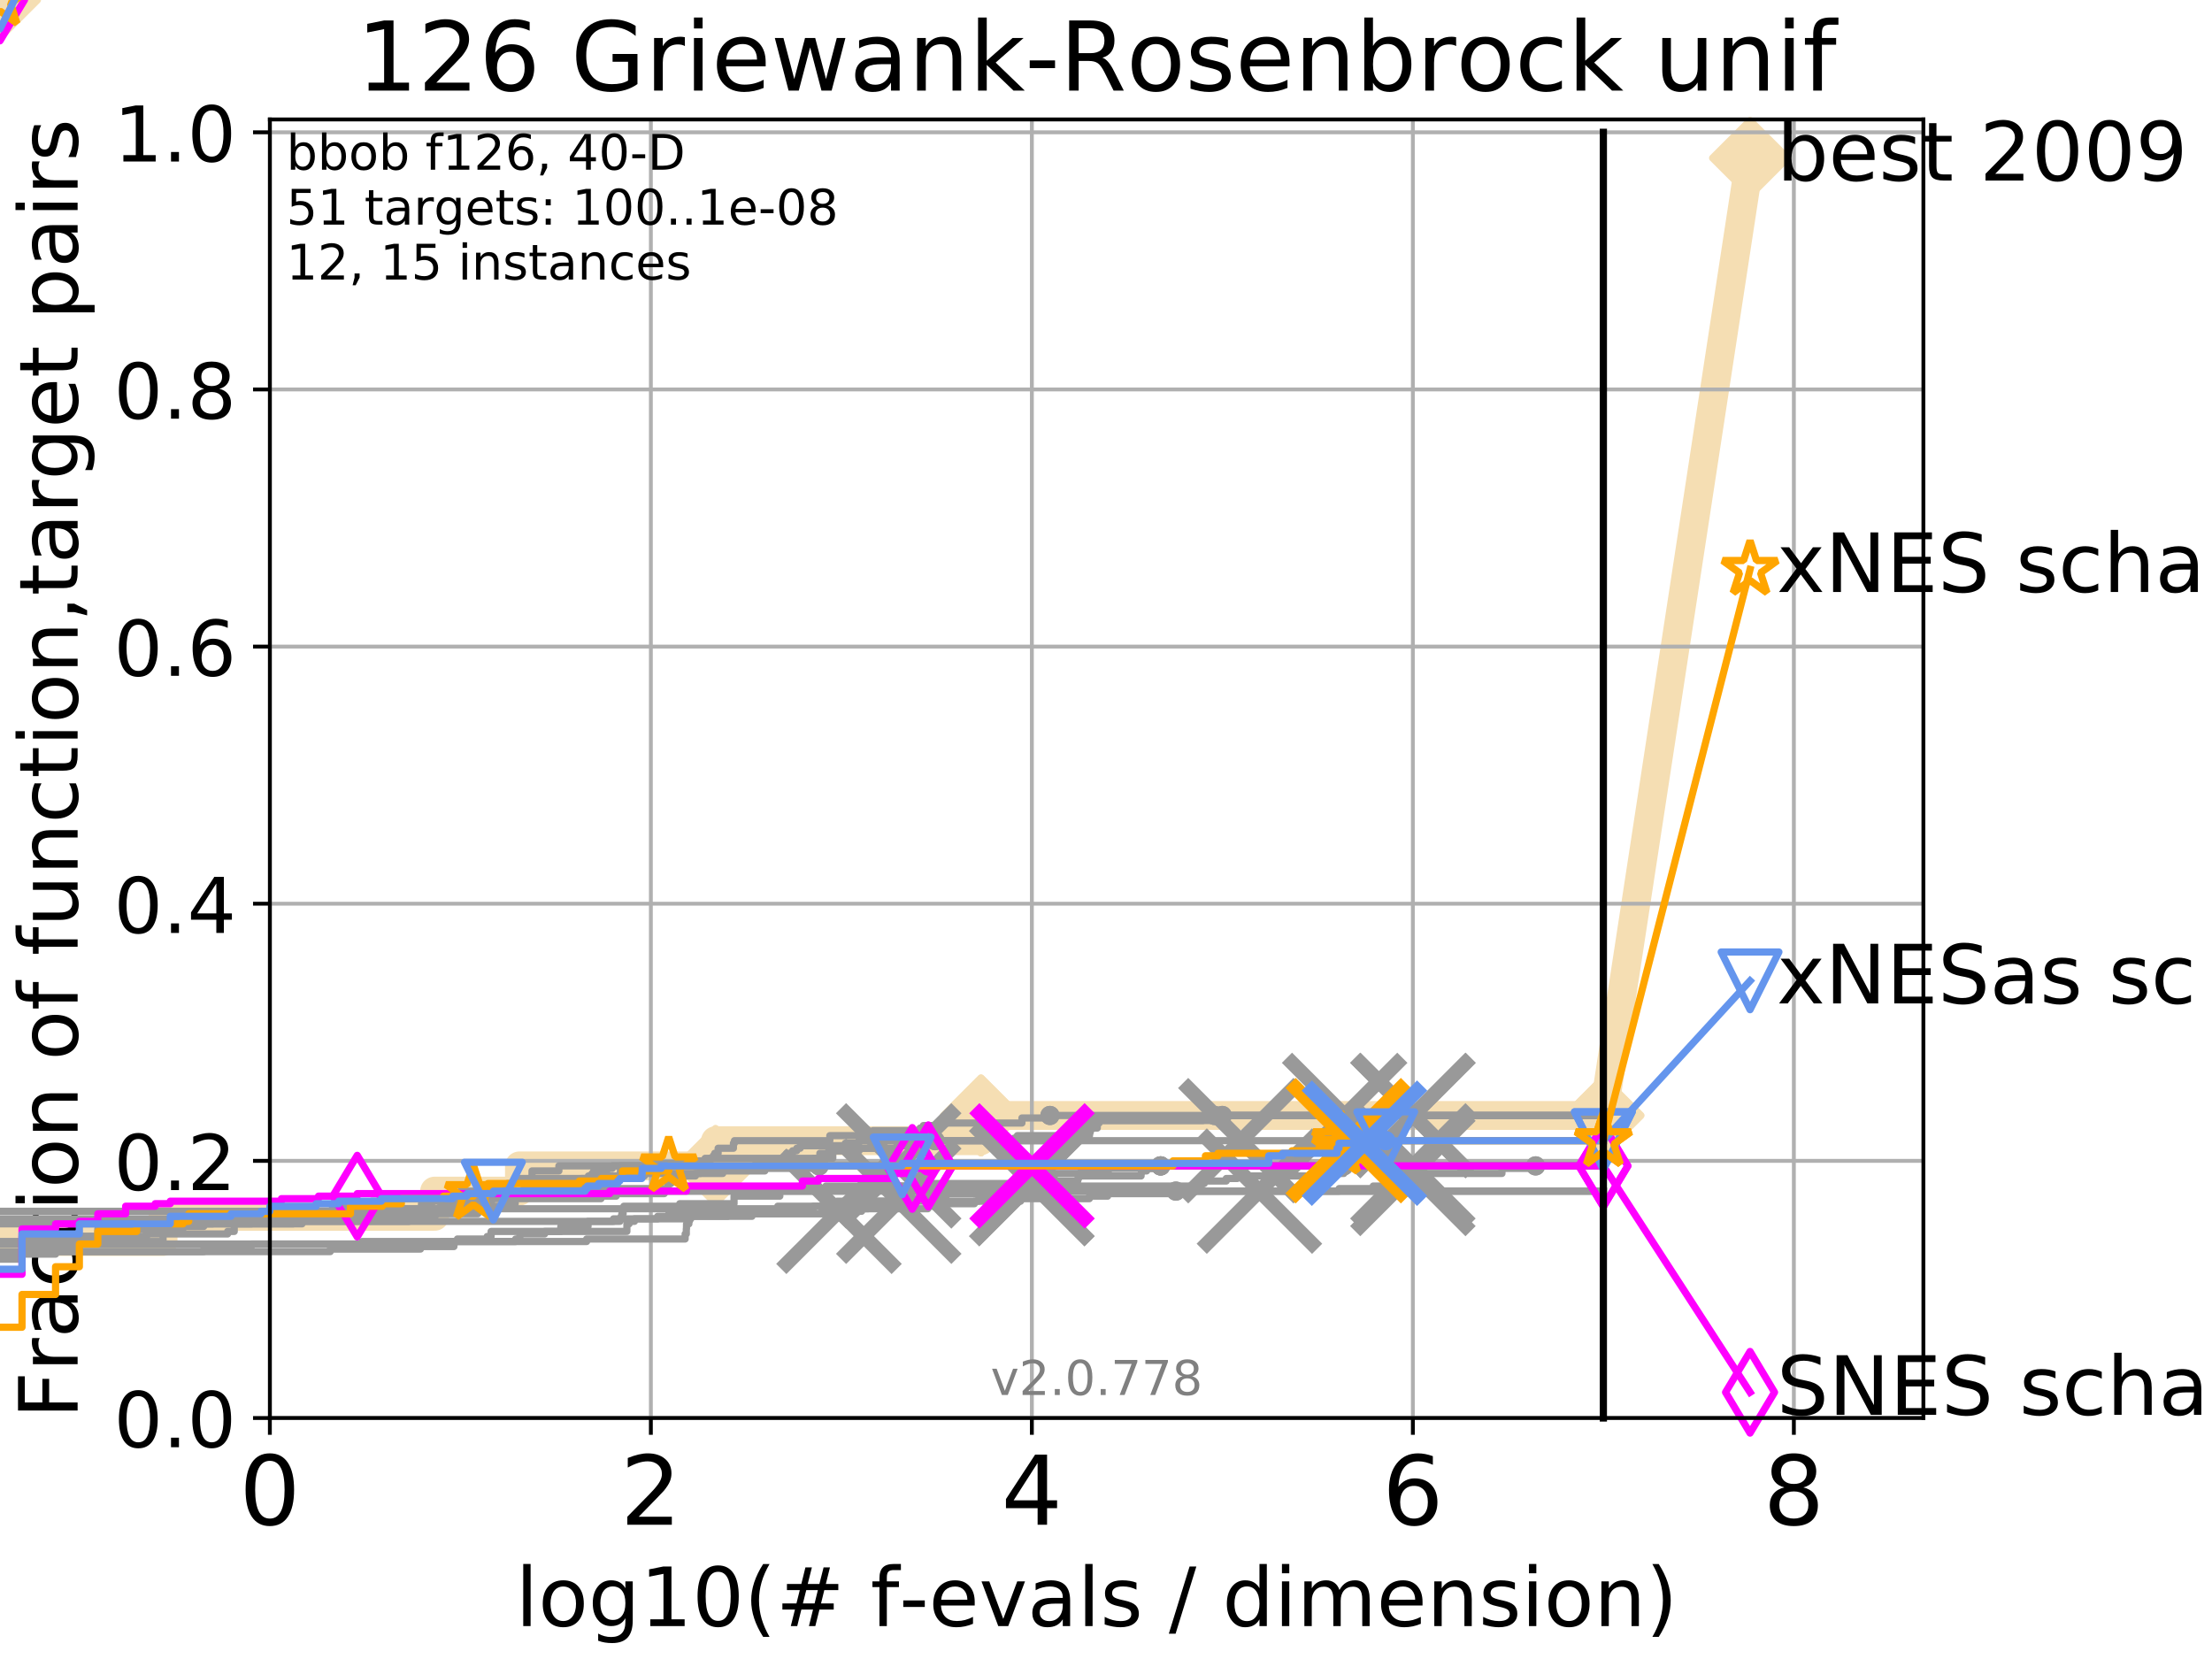 <?xml version="1.0" encoding="utf-8" standalone="no"?>
<!DOCTYPE svg PUBLIC "-//W3C//DTD SVG 1.1//EN"
  "http://www.w3.org/Graphics/SVG/1.1/DTD/svg11.dtd">
<!-- Created with matplotlib (http://matplotlib.org/) -->
<svg height="345pt" version="1.1" viewBox="0 0 460 345" width="460pt" xmlns="http://www.w3.org/2000/svg" xmlns:xlink="http://www.w3.org/1999/xlink">
 <defs>
  <style type="text/css">
*{stroke-linecap:butt;stroke-linejoin:round;}
  </style>
 </defs>
 <g id="figure_1">
  <g id="patch_1">
   <path d="M 0 345.6 
L 460.8 345.6 
L 460.8 0 
L 0 0 
z
" style="fill:#ffffff;"/>
  </g>
  <g id="axes_1">
   <g id="patch_2">
    <path d="M 56.12 294.88 
L 399.984 294.88 
L 399.984 24.84 
L 56.12 24.84 
z
" style="fill:#ffffff;"/>
   </g>
   <g id="line2d_1">
    <path d="M -1 258.183 
L 33.909 258.183 
L 33.909 252.94 
L 90.38 252.94 
L 90.38 247.698 
L 108.023 247.698 
L 108.023 242.455 
L 148.799 242.455 
L 148.799 237.213 
L 204.008 237.213 
L 204.008 231.97 
L 333.43 231.97 
" style="fill:none;stroke:#f5deb3;stroke-linecap:square;stroke-width:6;"/>
   </g>
   <g id="line2d_2">
    <path d="M 0 0 
" style="fill:none;stroke:#f5deb3;stroke-linecap:square;stroke-width:6;"/>
    <defs>
     <path d="M -0 7.778 
L 7.778 0 
L 0 -7.778 
L -7.778 -0 
z
" id="m70ed42c643" style="stroke:#f5deb3;stroke-linejoin:miter;stroke-width:1.5;"/>
    </defs>
    <g>
     <use style="fill:#f5deb3;stroke:#f5deb3;stroke-linejoin:miter;stroke-width:1.5;" x="0" xlink:href="#m70ed42c643" y="0"/>
    </g>
   </g>
   <g id="line2d_3">
    <path d="M 333.43 231.97 
L 363.934 32.861 
" style="fill:none;stroke:#f5deb3;stroke-linecap:square;stroke-width:6;"/>
    <g>
     <use style="fill:#f5deb3;stroke:#f5deb3;stroke-linejoin:miter;stroke-width:1.5;" x="333.43" xlink:href="#m70ed42c643" y="231.97"/>
     <use style="fill:#f5deb3;stroke:#f5deb3;stroke-linejoin:miter;stroke-width:1.5;" x="363.934" xlink:href="#m70ed42c643" y="32.861"/>
    </g>
   </g>
   <g id="matplotlib.axis_1">
    <g id="xtick_1">
     <g id="line2d_4">
      <path clip-path="url(#pb76801ab33)" d="M 56.12 294.88 
L 56.12 24.84 
" style="fill:none;stroke:#b0b0b0;stroke-linecap:square;stroke-width:0.8;"/>
     </g>
     <g id="line2d_5">
      <defs>
       <path d="M 0 0 
L 0 3.5 
" id="mb71890592b" style="stroke:#000000;stroke-width:0.8;"/>
      </defs>
      <g>
       <use style="stroke:#000000;stroke-width:0.8;" x="56.12" xlink:href="#mb71890592b" y="294.88"/>
      </g>
     </g>
     <g id="text_1">
      <!-- 0 -->
      <defs>
       <path d="M 31.781 66.406 
Q 24.172 66.406 20.328 58.906 
Q 16.5 51.422 16.5 36.375 
Q 16.5 21.391 20.328 13.891 
Q 24.172 6.391 31.781 6.391 
Q 39.453 6.391 43.281 13.891 
Q 47.125 21.391 47.125 36.375 
Q 47.125 51.422 43.281 58.906 
Q 39.453 66.406 31.781 66.406 
z
M 31.781 74.219 
Q 44.047 74.219 50.516 64.516 
Q 56.984 54.828 56.984 36.375 
Q 56.984 17.969 50.516 8.266 
Q 44.047 -1.422 31.781 -1.422 
Q 19.531 -1.422 13.062 8.266 
Q 6.594 17.969 6.594 36.375 
Q 6.594 54.828 13.062 64.516 
Q 19.531 74.219 31.781 74.219 
z
" id="DejaVuSans-30"/>
      </defs>
      <g transform="translate(49.758 317.077)scale(0.2 -0.2)">
       <use xlink:href="#DejaVuSans-30"/>
      </g>
     </g>
    </g>
    <g id="xtick_2">
     <g id="line2d_6">
      <path clip-path="url(#pb76801ab33)" d="M 135.351 294.88 
L 135.351 24.84 
" style="fill:none;stroke:#b0b0b0;stroke-linecap:square;stroke-width:0.8;"/>
     </g>
     <g id="line2d_7">
      <g>
       <use style="stroke:#000000;stroke-width:0.8;" x="135.351" xlink:href="#mb71890592b" y="294.88"/>
      </g>
     </g>
     <g id="text_2">
      <!-- 2 -->
      <defs>
       <path d="M 19.188 8.297 
L 53.609 8.297 
L 53.609 0 
L 7.328 0 
L 7.328 8.297 
Q 12.938 14.109 22.625 23.891 
Q 32.328 33.688 34.812 36.531 
Q 39.547 41.844 41.422 45.531 
Q 43.312 49.219 43.312 52.781 
Q 43.312 58.594 39.234 62.25 
Q 35.156 65.922 28.609 65.922 
Q 23.969 65.922 18.812 64.312 
Q 13.672 62.703 7.812 59.422 
L 7.812 69.391 
Q 13.766 71.781 18.938 73 
Q 24.125 74.219 28.422 74.219 
Q 39.75 74.219 46.484 68.547 
Q 53.219 62.891 53.219 53.422 
Q 53.219 48.922 51.531 44.891 
Q 49.859 40.875 45.406 35.406 
Q 44.188 33.984 37.641 27.219 
Q 31.109 20.453 19.188 8.297 
z
" id="DejaVuSans-32"/>
      </defs>
      <g transform="translate(128.989 317.077)scale(0.2 -0.2)">
       <use xlink:href="#DejaVuSans-32"/>
      </g>
     </g>
    </g>
    <g id="xtick_3">
     <g id="line2d_8">
      <path clip-path="url(#pb76801ab33)" d="M 214.583 294.88 
L 214.583 24.84 
" style="fill:none;stroke:#b0b0b0;stroke-linecap:square;stroke-width:0.8;"/>
     </g>
     <g id="line2d_9">
      <g>
       <use style="stroke:#000000;stroke-width:0.8;" x="214.583" xlink:href="#mb71890592b" y="294.88"/>
      </g>
     </g>
     <g id="text_3">
      <!-- 4 -->
      <defs>
       <path d="M 37.797 64.312 
L 12.891 25.391 
L 37.797 25.391 
z
M 35.203 72.906 
L 47.609 72.906 
L 47.609 25.391 
L 58.016 25.391 
L 58.016 17.188 
L 47.609 17.188 
L 47.609 0 
L 37.797 0 
L 37.797 17.188 
L 4.891 17.188 
L 4.891 26.703 
z
" id="DejaVuSans-34"/>
      </defs>
      <g transform="translate(208.22 317.077)scale(0.2 -0.2)">
       <use xlink:href="#DejaVuSans-34"/>
      </g>
     </g>
    </g>
    <g id="xtick_4">
     <g id="line2d_10">
      <path clip-path="url(#pb76801ab33)" d="M 293.814 294.88 
L 293.814 24.84 
" style="fill:none;stroke:#b0b0b0;stroke-linecap:square;stroke-width:0.8;"/>
     </g>
     <g id="line2d_11">
      <g>
       <use style="stroke:#000000;stroke-width:0.8;" x="293.814" xlink:href="#mb71890592b" y="294.88"/>
      </g>
     </g>
     <g id="text_4">
      <!-- 6 -->
      <defs>
       <path d="M 33.016 40.375 
Q 26.375 40.375 22.484 35.828 
Q 18.609 31.297 18.609 23.391 
Q 18.609 15.531 22.484 10.953 
Q 26.375 6.391 33.016 6.391 
Q 39.656 6.391 43.531 10.953 
Q 47.406 15.531 47.406 23.391 
Q 47.406 31.297 43.531 35.828 
Q 39.656 40.375 33.016 40.375 
z
M 52.594 71.297 
L 52.594 62.312 
Q 48.875 64.062 45.094 64.984 
Q 41.312 65.922 37.594 65.922 
Q 27.828 65.922 22.672 59.328 
Q 17.531 52.734 16.797 39.406 
Q 19.672 43.656 24.016 45.922 
Q 28.375 48.188 33.594 48.188 
Q 44.578 48.188 50.953 41.516 
Q 57.328 34.859 57.328 23.391 
Q 57.328 12.156 50.688 5.359 
Q 44.047 -1.422 33.016 -1.422 
Q 20.359 -1.422 13.672 8.266 
Q 6.984 17.969 6.984 36.375 
Q 6.984 53.656 15.188 63.938 
Q 23.391 74.219 37.203 74.219 
Q 40.922 74.219 44.703 73.484 
Q 48.484 72.75 52.594 71.297 
z
" id="DejaVuSans-36"/>
      </defs>
      <g transform="translate(287.452 317.077)scale(0.2 -0.2)">
       <use xlink:href="#DejaVuSans-36"/>
      </g>
     </g>
    </g>
    <g id="xtick_5">
     <g id="line2d_12">
      <path clip-path="url(#pb76801ab33)" d="M 373.045 294.88 
L 373.045 24.84 
" style="fill:none;stroke:#b0b0b0;stroke-linecap:square;stroke-width:0.8;"/>
     </g>
     <g id="line2d_13">
      <g>
       <use style="stroke:#000000;stroke-width:0.8;" x="373.045" xlink:href="#mb71890592b" y="294.88"/>
      </g>
     </g>
     <g id="text_5">
      <!-- 8 -->
      <defs>
       <path d="M 31.781 34.625 
Q 24.75 34.625 20.719 30.859 
Q 16.703 27.094 16.703 20.516 
Q 16.703 13.922 20.719 10.156 
Q 24.75 6.391 31.781 6.391 
Q 38.812 6.391 42.859 10.172 
Q 46.922 13.969 46.922 20.516 
Q 46.922 27.094 42.891 30.859 
Q 38.875 34.625 31.781 34.625 
z
M 21.922 38.812 
Q 15.578 40.375 12.031 44.719 
Q 8.5 49.078 8.5 55.328 
Q 8.5 64.062 14.719 69.141 
Q 20.953 74.219 31.781 74.219 
Q 42.672 74.219 48.875 69.141 
Q 55.078 64.062 55.078 55.328 
Q 55.078 49.078 51.531 44.719 
Q 48 40.375 41.703 38.812 
Q 48.828 37.156 52.797 32.312 
Q 56.781 27.484 56.781 20.516 
Q 56.781 9.906 50.312 4.234 
Q 43.844 -1.422 31.781 -1.422 
Q 19.734 -1.422 13.25 4.234 
Q 6.781 9.906 6.781 20.516 
Q 6.781 27.484 10.781 32.312 
Q 14.797 37.156 21.922 38.812 
z
M 18.312 54.391 
Q 18.312 48.734 21.844 45.562 
Q 25.391 42.391 31.781 42.391 
Q 38.141 42.391 41.719 45.562 
Q 45.312 48.734 45.312 54.391 
Q 45.312 60.062 41.719 63.234 
Q 38.141 66.406 31.781 66.406 
Q 25.391 66.406 21.844 63.234 
Q 18.312 60.062 18.312 54.391 
z
" id="DejaVuSans-38"/>
      </defs>
      <g transform="translate(366.683 317.077)scale(0.2 -0.2)">
       <use xlink:href="#DejaVuSans-38"/>
      </g>
     </g>
    </g>
    <g id="text_6">
     <!-- log10(# f-evals / dimension) -->
     <defs>
      <path d="M 9.422 75.984 
L 18.406 75.984 
L 18.406 0 
L 9.422 0 
z
" id="DejaVuSans-6c"/>
      <path d="M 30.609 48.391 
Q 23.391 48.391 19.188 42.75 
Q 14.984 37.109 14.984 27.297 
Q 14.984 17.484 19.156 11.844 
Q 23.344 6.203 30.609 6.203 
Q 37.797 6.203 41.984 11.859 
Q 46.188 17.531 46.188 27.297 
Q 46.188 37.016 41.984 42.703 
Q 37.797 48.391 30.609 48.391 
z
M 30.609 56 
Q 42.328 56 49.016 48.375 
Q 55.719 40.766 55.719 27.297 
Q 55.719 13.875 49.016 6.219 
Q 42.328 -1.422 30.609 -1.422 
Q 18.844 -1.422 12.172 6.219 
Q 5.516 13.875 5.516 27.297 
Q 5.516 40.766 12.172 48.375 
Q 18.844 56 30.609 56 
z
" id="DejaVuSans-6f"/>
      <path d="M 45.406 27.984 
Q 45.406 37.75 41.375 43.109 
Q 37.359 48.484 30.078 48.484 
Q 22.859 48.484 18.828 43.109 
Q 14.797 37.75 14.797 27.984 
Q 14.797 18.266 18.828 12.891 
Q 22.859 7.516 30.078 7.516 
Q 37.359 7.516 41.375 12.891 
Q 45.406 18.266 45.406 27.984 
z
M 54.391 6.781 
Q 54.391 -7.172 48.188 -13.984 
Q 42 -20.797 29.203 -20.797 
Q 24.469 -20.797 20.266 -20.094 
Q 16.062 -19.391 12.109 -17.922 
L 12.109 -9.188 
Q 16.062 -11.328 19.922 -12.344 
Q 23.781 -13.375 27.781 -13.375 
Q 36.625 -13.375 41.016 -8.766 
Q 45.406 -4.156 45.406 5.172 
L 45.406 9.625 
Q 42.625 4.781 38.281 2.391 
Q 33.938 0 27.875 0 
Q 17.828 0 11.672 7.656 
Q 5.516 15.328 5.516 27.984 
Q 5.516 40.672 11.672 48.328 
Q 17.828 56 27.875 56 
Q 33.938 56 38.281 53.609 
Q 42.625 51.219 45.406 46.391 
L 45.406 54.688 
L 54.391 54.688 
z
" id="DejaVuSans-67"/>
      <path d="M 12.406 8.297 
L 28.516 8.297 
L 28.516 63.922 
L 10.984 60.406 
L 10.984 69.391 
L 28.422 72.906 
L 38.281 72.906 
L 38.281 8.297 
L 54.391 8.297 
L 54.391 0 
L 12.406 0 
z
" id="DejaVuSans-31"/>
      <path d="M 31 75.875 
Q 24.469 64.656 21.281 53.656 
Q 18.109 42.672 18.109 31.391 
Q 18.109 20.125 21.312 9.062 
Q 24.516 -2 31 -13.188 
L 23.188 -13.188 
Q 15.875 -1.703 12.234 9.375 
Q 8.594 20.453 8.594 31.391 
Q 8.594 42.281 12.203 53.312 
Q 15.828 64.359 23.188 75.875 
z
" id="DejaVuSans-28"/>
      <path d="M 51.125 44 
L 36.922 44 
L 32.812 27.688 
L 47.125 27.688 
z
M 43.797 71.781 
L 38.719 51.516 
L 52.984 51.516 
L 58.109 71.781 
L 65.922 71.781 
L 60.891 51.516 
L 76.125 51.516 
L 76.125 44 
L 58.984 44 
L 54.984 27.688 
L 70.516 27.688 
L 70.516 20.219 
L 53.078 20.219 
L 48 0 
L 40.188 0 
L 45.219 20.219 
L 30.906 20.219 
L 25.875 0 
L 18.016 0 
L 23.094 20.219 
L 7.719 20.219 
L 7.719 27.688 
L 24.906 27.688 
L 29 44 
L 13.281 44 
L 13.281 51.516 
L 30.906 51.516 
L 35.891 71.781 
z
" id="DejaVuSans-23"/>
      <path id="DejaVuSans-20"/>
      <path d="M 37.109 75.984 
L 37.109 68.5 
L 28.516 68.5 
Q 23.688 68.5 21.797 66.547 
Q 19.922 64.594 19.922 59.516 
L 19.922 54.688 
L 34.719 54.688 
L 34.719 47.703 
L 19.922 47.703 
L 19.922 0 
L 10.891 0 
L 10.891 47.703 
L 2.297 47.703 
L 2.297 54.688 
L 10.891 54.688 
L 10.891 58.5 
Q 10.891 67.625 15.141 71.797 
Q 19.391 75.984 28.609 75.984 
z
" id="DejaVuSans-66"/>
      <path d="M 4.891 31.391 
L 31.203 31.391 
L 31.203 23.391 
L 4.891 23.391 
z
" id="DejaVuSans-2d"/>
      <path d="M 56.203 29.594 
L 56.203 25.203 
L 14.891 25.203 
Q 15.484 15.922 20.484 11.062 
Q 25.484 6.203 34.422 6.203 
Q 39.594 6.203 44.453 7.469 
Q 49.312 8.734 54.109 11.281 
L 54.109 2.781 
Q 49.266 0.734 44.188 -0.344 
Q 39.109 -1.422 33.891 -1.422 
Q 20.797 -1.422 13.156 6.188 
Q 5.516 13.812 5.516 26.812 
Q 5.516 40.234 12.766 48.109 
Q 20.016 56 32.328 56 
Q 43.359 56 49.781 48.891 
Q 56.203 41.797 56.203 29.594 
z
M 47.219 32.234 
Q 47.125 39.594 43.094 43.984 
Q 39.062 48.391 32.422 48.391 
Q 24.906 48.391 20.391 44.141 
Q 15.875 39.891 15.188 32.172 
z
" id="DejaVuSans-65"/>
      <path d="M 2.984 54.688 
L 12.5 54.688 
L 29.594 8.797 
L 46.688 54.688 
L 56.203 54.688 
L 35.688 0 
L 23.484 0 
z
" id="DejaVuSans-76"/>
      <path d="M 34.281 27.484 
Q 23.391 27.484 19.188 25 
Q 14.984 22.516 14.984 16.5 
Q 14.984 11.719 18.141 8.906 
Q 21.297 6.109 26.703 6.109 
Q 34.188 6.109 38.703 11.406 
Q 43.219 16.703 43.219 25.484 
L 43.219 27.484 
z
M 52.203 31.203 
L 52.203 0 
L 43.219 0 
L 43.219 8.297 
Q 40.141 3.328 35.547 0.953 
Q 30.953 -1.422 24.312 -1.422 
Q 15.922 -1.422 10.953 3.297 
Q 6 8.016 6 15.922 
Q 6 25.141 12.172 29.828 
Q 18.359 34.516 30.609 34.516 
L 43.219 34.516 
L 43.219 35.406 
Q 43.219 41.609 39.141 45 
Q 35.062 48.391 27.688 48.391 
Q 23 48.391 18.547 47.266 
Q 14.109 46.141 10.016 43.891 
L 10.016 52.203 
Q 14.938 54.109 19.578 55.047 
Q 24.219 56 28.609 56 
Q 40.484 56 46.344 49.844 
Q 52.203 43.703 52.203 31.203 
z
" id="DejaVuSans-61"/>
      <path d="M 44.281 53.078 
L 44.281 44.578 
Q 40.484 46.531 36.375 47.5 
Q 32.281 48.484 27.875 48.484 
Q 21.188 48.484 17.844 46.438 
Q 14.5 44.391 14.5 40.281 
Q 14.5 37.156 16.891 35.375 
Q 19.281 33.594 26.516 31.984 
L 29.594 31.297 
Q 39.156 29.25 43.188 25.516 
Q 47.219 21.781 47.219 15.094 
Q 47.219 7.469 41.188 3.016 
Q 35.156 -1.422 24.609 -1.422 
Q 20.219 -1.422 15.453 -0.562 
Q 10.688 0.297 5.422 2 
L 5.422 11.281 
Q 10.406 8.688 15.234 7.391 
Q 20.062 6.109 24.812 6.109 
Q 31.156 6.109 34.562 8.281 
Q 37.984 10.453 37.984 14.406 
Q 37.984 18.062 35.516 20.016 
Q 33.062 21.969 24.703 23.781 
L 21.578 24.516 
Q 13.234 26.266 9.516 29.906 
Q 5.812 33.547 5.812 39.891 
Q 5.812 47.609 11.281 51.797 
Q 16.75 56 26.812 56 
Q 31.781 56 36.172 55.266 
Q 40.578 54.547 44.281 53.078 
z
" id="DejaVuSans-73"/>
      <path d="M 25.391 72.906 
L 33.688 72.906 
L 8.297 -9.281 
L 0 -9.281 
z
" id="DejaVuSans-2f"/>
      <path d="M 45.406 46.391 
L 45.406 75.984 
L 54.391 75.984 
L 54.391 0 
L 45.406 0 
L 45.406 8.203 
Q 42.578 3.328 38.25 0.953 
Q 33.938 -1.422 27.875 -1.422 
Q 17.969 -1.422 11.734 6.484 
Q 5.516 14.406 5.516 27.297 
Q 5.516 40.188 11.734 48.094 
Q 17.969 56 27.875 56 
Q 33.938 56 38.25 53.625 
Q 42.578 51.266 45.406 46.391 
z
M 14.797 27.297 
Q 14.797 17.391 18.875 11.75 
Q 22.953 6.109 30.078 6.109 
Q 37.203 6.109 41.297 11.75 
Q 45.406 17.391 45.406 27.297 
Q 45.406 37.203 41.297 42.844 
Q 37.203 48.484 30.078 48.484 
Q 22.953 48.484 18.875 42.844 
Q 14.797 37.203 14.797 27.297 
z
" id="DejaVuSans-64"/>
      <path d="M 9.422 54.688 
L 18.406 54.688 
L 18.406 0 
L 9.422 0 
z
M 9.422 75.984 
L 18.406 75.984 
L 18.406 64.594 
L 9.422 64.594 
z
" id="DejaVuSans-69"/>
      <path d="M 52 44.188 
Q 55.375 50.25 60.062 53.125 
Q 64.75 56 71.094 56 
Q 79.641 56 84.281 50.016 
Q 88.922 44.047 88.922 33.016 
L 88.922 0 
L 79.891 0 
L 79.891 32.719 
Q 79.891 40.578 77.094 44.375 
Q 74.312 48.188 68.609 48.188 
Q 61.625 48.188 57.562 43.547 
Q 53.516 38.922 53.516 30.906 
L 53.516 0 
L 44.484 0 
L 44.484 32.719 
Q 44.484 40.625 41.703 44.406 
Q 38.922 48.188 33.109 48.188 
Q 26.219 48.188 22.156 43.531 
Q 18.109 38.875 18.109 30.906 
L 18.109 0 
L 9.078 0 
L 9.078 54.688 
L 18.109 54.688 
L 18.109 46.188 
Q 21.188 51.219 25.484 53.609 
Q 29.781 56 35.688 56 
Q 41.656 56 45.828 52.969 
Q 50 49.953 52 44.188 
z
" id="DejaVuSans-6d"/>
      <path d="M 54.891 33.016 
L 54.891 0 
L 45.906 0 
L 45.906 32.719 
Q 45.906 40.484 42.875 44.328 
Q 39.844 48.188 33.797 48.188 
Q 26.516 48.188 22.312 43.547 
Q 18.109 38.922 18.109 30.906 
L 18.109 0 
L 9.078 0 
L 9.078 54.688 
L 18.109 54.688 
L 18.109 46.188 
Q 21.344 51.125 25.703 53.562 
Q 30.078 56 35.797 56 
Q 45.219 56 50.047 50.172 
Q 54.891 44.344 54.891 33.016 
z
" id="DejaVuSans-6e"/>
      <path d="M 8.016 75.875 
L 15.828 75.875 
Q 23.141 64.359 26.781 53.312 
Q 30.422 42.281 30.422 31.391 
Q 30.422 20.453 26.781 9.375 
Q 23.141 -1.703 15.828 -13.188 
L 8.016 -13.188 
Q 14.5 -2 17.703 9.062 
Q 20.906 20.125 20.906 31.391 
Q 20.906 42.672 17.703 53.656 
Q 14.5 64.656 8.016 75.875 
z
" id="DejaVuSans-29"/>
     </defs>
     <g transform="translate(107.211 338.154)scale(0.17 -0.17)">
      <use xlink:href="#DejaVuSans-6c"/>
      <use x="27.783" xlink:href="#DejaVuSans-6f"/>
      <use x="88.965" xlink:href="#DejaVuSans-67"/>
      <use x="152.441" xlink:href="#DejaVuSans-31"/>
      <use x="216.064" xlink:href="#DejaVuSans-30"/>
      <use x="279.688" xlink:href="#DejaVuSans-28"/>
      <use x="318.701" xlink:href="#DejaVuSans-23"/>
      <use x="402.49" xlink:href="#DejaVuSans-20"/>
      <use x="434.277" xlink:href="#DejaVuSans-66"/>
      <use x="469.404" xlink:href="#DejaVuSans-2d"/>
      <use x="505.488" xlink:href="#DejaVuSans-65"/>
      <use x="567.012" xlink:href="#DejaVuSans-76"/>
      <use x="626.191" xlink:href="#DejaVuSans-61"/>
      <use x="687.471" xlink:href="#DejaVuSans-6c"/>
      <use x="715.254" xlink:href="#DejaVuSans-73"/>
      <use x="767.354" xlink:href="#DejaVuSans-20"/>
      <use x="799.141" xlink:href="#DejaVuSans-2f"/>
      <use x="832.832" xlink:href="#DejaVuSans-20"/>
      <use x="864.619" xlink:href="#DejaVuSans-64"/>
      <use x="928.096" xlink:href="#DejaVuSans-69"/>
      <use x="955.879" xlink:href="#DejaVuSans-6d"/>
      <use x="1053.291" xlink:href="#DejaVuSans-65"/>
      <use x="1114.814" xlink:href="#DejaVuSans-6e"/>
      <use x="1178.193" xlink:href="#DejaVuSans-73"/>
      <use x="1230.293" xlink:href="#DejaVuSans-69"/>
      <use x="1258.076" xlink:href="#DejaVuSans-6f"/>
      <use x="1319.258" xlink:href="#DejaVuSans-6e"/>
      <use x="1382.637" xlink:href="#DejaVuSans-29"/>
     </g>
    </g>
   </g>
   <g id="matplotlib.axis_2">
    <g id="ytick_1">
     <g id="line2d_14">
      <path clip-path="url(#pb76801ab33)" d="M 56.12 294.88 
L 399.984 294.88 
" style="fill:none;stroke:#b0b0b0;stroke-linecap:square;stroke-width:0.8;"/>
     </g>
     <g id="line2d_15">
      <defs>
       <path d="M 0 0 
L -3.5 0 
" id="maeaa54fd86" style="stroke:#000000;stroke-width:0.8;"/>
      </defs>
      <g>
       <use style="stroke:#000000;stroke-width:0.8;" x="56.12" xlink:href="#maeaa54fd86" y="294.88"/>
      </g>
     </g>
     <g id="text_7">
      <!-- 0.0 -->
      <defs>
       <path d="M 10.688 12.406 
L 21 12.406 
L 21 0 
L 10.688 0 
z
" id="DejaVuSans-2e"/>
      </defs>
      <g transform="translate(23.675 300.959)scale(0.16 -0.16)">
       <use xlink:href="#DejaVuSans-30"/>
       <use x="63.623" xlink:href="#DejaVuSans-2e"/>
       <use x="95.41" xlink:href="#DejaVuSans-30"/>
      </g>
     </g>
    </g>
    <g id="ytick_2">
     <g id="line2d_16">
      <path clip-path="url(#pb76801ab33)" d="M 56.12 241.407 
L 399.984 241.407 
" style="fill:none;stroke:#b0b0b0;stroke-linecap:square;stroke-width:0.8;"/>
     </g>
     <g id="line2d_17">
      <g>
       <use style="stroke:#000000;stroke-width:0.8;" x="56.12" xlink:href="#maeaa54fd86" y="241.407"/>
      </g>
     </g>
     <g id="text_8">
      <!-- 0.2 -->
      <g transform="translate(23.675 247.485)scale(0.16 -0.16)">
       <use xlink:href="#DejaVuSans-30"/>
       <use x="63.623" xlink:href="#DejaVuSans-2e"/>
       <use x="95.41" xlink:href="#DejaVuSans-32"/>
      </g>
     </g>
    </g>
    <g id="ytick_3">
     <g id="line2d_18">
      <path clip-path="url(#pb76801ab33)" d="M 56.12 187.933 
L 399.984 187.933 
" style="fill:none;stroke:#b0b0b0;stroke-linecap:square;stroke-width:0.8;"/>
     </g>
     <g id="line2d_19">
      <g>
       <use style="stroke:#000000;stroke-width:0.8;" x="56.12" xlink:href="#maeaa54fd86" y="187.933"/>
      </g>
     </g>
     <g id="text_9">
      <!-- 0.4 -->
      <g transform="translate(23.675 194.012)scale(0.16 -0.16)">
       <use xlink:href="#DejaVuSans-30"/>
       <use x="63.623" xlink:href="#DejaVuSans-2e"/>
       <use x="95.41" xlink:href="#DejaVuSans-34"/>
      </g>
     </g>
    </g>
    <g id="ytick_4">
     <g id="line2d_20">
      <path clip-path="url(#pb76801ab33)" d="M 56.12 134.46 
L 399.984 134.46 
" style="fill:none;stroke:#b0b0b0;stroke-linecap:square;stroke-width:0.8;"/>
     </g>
     <g id="line2d_21">
      <g>
       <use style="stroke:#000000;stroke-width:0.8;" x="56.12" xlink:href="#maeaa54fd86" y="134.46"/>
      </g>
     </g>
     <g id="text_10">
      <!-- 0.6 -->
      <g transform="translate(23.675 140.539)scale(0.16 -0.16)">
       <use xlink:href="#DejaVuSans-30"/>
       <use x="63.623" xlink:href="#DejaVuSans-2e"/>
       <use x="95.41" xlink:href="#DejaVuSans-36"/>
      </g>
     </g>
    </g>
    <g id="ytick_5">
     <g id="line2d_22">
      <path clip-path="url(#pb76801ab33)" d="M 56.12 80.987 
L 399.984 80.987 
" style="fill:none;stroke:#b0b0b0;stroke-linecap:square;stroke-width:0.8;"/>
     </g>
     <g id="line2d_23">
      <g>
       <use style="stroke:#000000;stroke-width:0.8;" x="56.12" xlink:href="#maeaa54fd86" y="80.987"/>
      </g>
     </g>
     <g id="text_11">
      <!-- 0.8 -->
      <g transform="translate(23.675 87.066)scale(0.16 -0.16)">
       <use xlink:href="#DejaVuSans-30"/>
       <use x="63.623" xlink:href="#DejaVuSans-2e"/>
       <use x="95.41" xlink:href="#DejaVuSans-38"/>
      </g>
     </g>
    </g>
    <g id="ytick_6">
     <g id="line2d_24">
      <path clip-path="url(#pb76801ab33)" d="M 56.12 27.514 
L 399.984 27.514 
" style="fill:none;stroke:#b0b0b0;stroke-linecap:square;stroke-width:0.8;"/>
     </g>
     <g id="line2d_25">
      <g>
       <use style="stroke:#000000;stroke-width:0.8;" x="56.12" xlink:href="#maeaa54fd86" y="27.514"/>
      </g>
     </g>
     <g id="text_12">
      <!-- 1.0 -->
      <g transform="translate(23.675 33.592)scale(0.16 -0.16)">
       <use xlink:href="#DejaVuSans-31"/>
       <use x="63.623" xlink:href="#DejaVuSans-2e"/>
       <use x="95.41" xlink:href="#DejaVuSans-30"/>
      </g>
     </g>
    </g>
    <g id="text_13">
     <!-- Fraction of function,target pairs -->
     <defs>
      <path d="M 9.812 72.906 
L 51.703 72.906 
L 51.703 64.594 
L 19.672 64.594 
L 19.672 43.109 
L 48.578 43.109 
L 48.578 34.812 
L 19.672 34.812 
L 19.672 0 
L 9.812 0 
z
" id="DejaVuSans-46"/>
      <path d="M 41.109 46.297 
Q 39.594 47.172 37.812 47.578 
Q 36.031 48 33.891 48 
Q 26.266 48 22.188 43.047 
Q 18.109 38.094 18.109 28.812 
L 18.109 0 
L 9.078 0 
L 9.078 54.688 
L 18.109 54.688 
L 18.109 46.188 
Q 20.953 51.172 25.484 53.578 
Q 30.031 56 36.531 56 
Q 37.453 56 38.578 55.875 
Q 39.703 55.766 41.062 55.516 
z
" id="DejaVuSans-72"/>
      <path d="M 48.781 52.594 
L 48.781 44.188 
Q 44.969 46.297 41.141 47.344 
Q 37.312 48.391 33.406 48.391 
Q 24.656 48.391 19.812 42.844 
Q 14.984 37.312 14.984 27.297 
Q 14.984 17.281 19.812 11.734 
Q 24.656 6.203 33.406 6.203 
Q 37.312 6.203 41.141 7.25 
Q 44.969 8.297 48.781 10.406 
L 48.781 2.094 
Q 45.016 0.344 40.984 -0.531 
Q 36.969 -1.422 32.422 -1.422 
Q 20.062 -1.422 12.781 6.344 
Q 5.516 14.109 5.516 27.297 
Q 5.516 40.672 12.859 48.328 
Q 20.219 56 33.016 56 
Q 37.156 56 41.109 55.141 
Q 45.062 54.297 48.781 52.594 
z
" id="DejaVuSans-63"/>
      <path d="M 18.312 70.219 
L 18.312 54.688 
L 36.812 54.688 
L 36.812 47.703 
L 18.312 47.703 
L 18.312 18.016 
Q 18.312 11.328 20.141 9.422 
Q 21.969 7.516 27.594 7.516 
L 36.812 7.516 
L 36.812 0 
L 27.594 0 
Q 17.188 0 13.234 3.875 
Q 9.281 7.766 9.281 18.016 
L 9.281 47.703 
L 2.688 47.703 
L 2.688 54.688 
L 9.281 54.688 
L 9.281 70.219 
z
" id="DejaVuSans-74"/>
      <path d="M 8.5 21.578 
L 8.5 54.688 
L 17.484 54.688 
L 17.484 21.922 
Q 17.484 14.156 20.5 10.266 
Q 23.531 6.391 29.594 6.391 
Q 36.859 6.391 41.078 11.031 
Q 45.312 15.672 45.312 23.688 
L 45.312 54.688 
L 54.297 54.688 
L 54.297 0 
L 45.312 0 
L 45.312 8.406 
Q 42.047 3.422 37.719 1 
Q 33.406 -1.422 27.688 -1.422 
Q 18.266 -1.422 13.375 4.438 
Q 8.5 10.297 8.5 21.578 
z
M 31.109 56 
z
" id="DejaVuSans-75"/>
      <path d="M 11.719 12.406 
L 22.016 12.406 
L 22.016 4 
L 14.016 -11.625 
L 7.719 -11.625 
L 11.719 4 
z
" id="DejaVuSans-2c"/>
      <path d="M 18.109 8.203 
L 18.109 -20.797 
L 9.078 -20.797 
L 9.078 54.688 
L 18.109 54.688 
L 18.109 46.391 
Q 20.953 51.266 25.266 53.625 
Q 29.594 56 35.594 56 
Q 45.562 56 51.781 48.094 
Q 58.016 40.188 58.016 27.297 
Q 58.016 14.406 51.781 6.484 
Q 45.562 -1.422 35.594 -1.422 
Q 29.594 -1.422 25.266 0.953 
Q 20.953 3.328 18.109 8.203 
z
M 48.688 27.297 
Q 48.688 37.203 44.609 42.844 
Q 40.531 48.484 33.406 48.484 
Q 26.266 48.484 22.188 42.844 
Q 18.109 37.203 18.109 27.297 
Q 18.109 17.391 22.188 11.75 
Q 26.266 6.109 33.406 6.109 
Q 40.531 6.109 44.609 11.75 
Q 48.688 17.391 48.688 27.297 
z
" id="DejaVuSans-70"/>
     </defs>
     <g transform="translate(16.14 294.999)rotate(-90)scale(0.17 -0.17)">
      <use xlink:href="#DejaVuSans-46"/>
      <use x="57.41" xlink:href="#DejaVuSans-72"/>
      <use x="98.523" xlink:href="#DejaVuSans-61"/>
      <use x="159.803" xlink:href="#DejaVuSans-63"/>
      <use x="214.783" xlink:href="#DejaVuSans-74"/>
      <use x="253.992" xlink:href="#DejaVuSans-69"/>
      <use x="281.775" xlink:href="#DejaVuSans-6f"/>
      <use x="342.957" xlink:href="#DejaVuSans-6e"/>
      <use x="406.336" xlink:href="#DejaVuSans-20"/>
      <use x="438.123" xlink:href="#DejaVuSans-6f"/>
      <use x="499.305" xlink:href="#DejaVuSans-66"/>
      <use x="534.51" xlink:href="#DejaVuSans-20"/>
      <use x="566.297" xlink:href="#DejaVuSans-66"/>
      <use x="601.502" xlink:href="#DejaVuSans-75"/>
      <use x="664.881" xlink:href="#DejaVuSans-6e"/>
      <use x="728.26" xlink:href="#DejaVuSans-63"/>
      <use x="783.24" xlink:href="#DejaVuSans-74"/>
      <use x="822.449" xlink:href="#DejaVuSans-69"/>
      <use x="850.232" xlink:href="#DejaVuSans-6f"/>
      <use x="911.414" xlink:href="#DejaVuSans-6e"/>
      <use x="974.793" xlink:href="#DejaVuSans-2c"/>
      <use x="1006.58" xlink:href="#DejaVuSans-74"/>
      <use x="1045.789" xlink:href="#DejaVuSans-61"/>
      <use x="1107.068" xlink:href="#DejaVuSans-72"/>
      <use x="1148.166" xlink:href="#DejaVuSans-67"/>
      <use x="1211.643" xlink:href="#DejaVuSans-65"/>
      <use x="1273.166" xlink:href="#DejaVuSans-74"/>
      <use x="1312.375" xlink:href="#DejaVuSans-20"/>
      <use x="1344.162" xlink:href="#DejaVuSans-70"/>
      <use x="1407.639" xlink:href="#DejaVuSans-61"/>
      <use x="1468.918" xlink:href="#DejaVuSans-69"/>
      <use x="1496.701" xlink:href="#DejaVuSans-72"/>
      <use x="1537.814" xlink:href="#DejaVuSans-73"/>
     </g>
    </g>
   </g>
   <g id="line2d_26">
    <defs>
     <path d="M 0 1.5 
C 0.398 1.5 0.779 1.342 1.061 1.061 
C 1.342 0.779 1.5 0.398 1.5 0 
C 1.5 -0.398 1.342 -0.779 1.061 -1.061 
C 0.779 -1.342 0.398 -1.5 0 -1.5 
C -0.398 -1.5 -0.779 -1.342 -1.061 -1.061 
C -1.342 -0.779 -1.5 -0.398 -1.5 0 
C -1.5 0.398 -1.342 0.779 -1.061 1.061 
C -0.779 1.342 -0.398 1.5 0 1.5 
z
" id="m8a1fd8c968" style="stroke:#f5deb3;"/>
    </defs>
    <g>
     <use style="fill:#f5deb3;stroke:#f5deb3;" x="204.008" xlink:href="#m8a1fd8c968" y="231.97"/>
     <use style="fill:#f5deb3;stroke:#f5deb3;" x="204.008" xlink:href="#m8a1fd8c968" y="231.97"/>
    </g>
   </g>
   <g id="line2d_27">
    <g>
     <use style="fill:#f5deb3;stroke:#f5deb3;stroke-linejoin:miter;stroke-width:1.5;" x="148.799" xlink:href="#m70ed42c643" y="242.455"/>
     <use style="fill:#f5deb3;stroke:#f5deb3;stroke-linejoin:miter;stroke-width:1.5;" x="204.008" xlink:href="#m70ed42c643" y="231.97"/>
     <use style="fill:#f5deb3;stroke:#f5deb3;stroke-linejoin:miter;stroke-width:1.5;" x="204.008" xlink:href="#m70ed42c643" y="231.97"/>
     <use style="fill:#f5deb3;stroke:#f5deb3;stroke-linejoin:miter;stroke-width:1.5;" x="333.43" xlink:href="#m70ed42c643" y="231.97"/>
    </g>
   </g>
   <g id="line2d_28">
    <defs>
     <path d="M 0 1.5 
C 0.398 1.5 0.779 1.342 1.061 1.061 
C 1.342 0.779 1.5 0.398 1.5 0 
C 1.5 -0.398 1.342 -0.779 1.061 -1.061 
C 0.779 -1.342 0.398 -1.5 0 -1.5 
C -0.398 -1.5 -0.779 -1.342 -1.061 -1.061 
C -1.342 -0.779 -1.5 -0.398 -1.5 0 
C -1.5 0.398 -1.342 0.779 -1.061 1.061 
C -0.779 1.342 -0.398 1.5 0 1.5 
z
" id="mb48ae4c3e2" style="stroke:#999999;"/>
    </defs>
    <g>
     <use style="fill:#999999;stroke:#999999;" x="194.462" xlink:href="#mb48ae4c3e2" y="237.213"/>
     <use style="fill:#999999;stroke:#999999;" x="194.462" xlink:href="#mb48ae4c3e2" y="237.213"/>
    </g>
   </g>
   <g id="line2d_29">
    <path d="M -1 261.328 
L 4.579 261.328 
L 4.579 260.28 
L 11.555 260.28 
L 11.555 258.183 
L 16.504 258.183 
L 16.504 257.134 
L 23.48 257.134 
L 23.48 256.61 
L 28.43 256.61 
L 28.43 255.561 
L 38.058 255.561 
L 38.058 255.037 
L 42.382 255.037 
L 42.382 253.989 
L 43.312 253.989 
L 43.312 252.94 
L 72.559 252.94 
L 72.559 252.416 
L 73.68 252.416 
L 73.68 251.892 
L 91.071 251.892 
L 91.071 251.367 
L 94.207 251.367 
L 94.207 250.319 
L 94.441 250.319 
L 94.441 249.27 
L 95.476 249.27 
L 95.476 248.746 
L 95.736 248.746 
L 95.736 247.698 
L 103.741 247.698 
L 103.741 247.173 
L 105.24 247.173 
L 105.24 246.649 
L 105.535 246.649 
L 105.535 246.125 
L 107.093 246.125 
L 107.093 245.076 
L 110.6 245.076 
L 110.6 244.552 
L 110.636 244.552 
L 110.636 243.504 
L 116.225 243.504 
L 116.225 242.455 
L 166.971 242.455 
L 166.971 241.931 
L 169.264 241.931 
L 169.264 240.882 
L 170.499 240.882 
L 170.499 239.834 
L 172.317 239.834 
L 172.317 239.31 
L 175.26 239.31 
L 175.26 238.785 
L 186.473 238.785 
L 186.473 238.261 
L 192.914 238.261 
L 192.914 237.737 
L 194.462 237.737 
L 194.462 237.213 
L 333.43 237.213 
" style="fill:none;stroke:#999999;stroke-linecap:square;stroke-width:1.5;"/>
   </g>
   <g id="line2d_30"/>
   <g id="line2d_31">
    <path d="M 0 0 
" style="fill:none;stroke:#999999;stroke-linecap:square;stroke-width:1.5;"/>
   </g>
   <g id="line2d_32">
    <path clip-path="url(#pb76801ab33)" d="M 258.037 237.213 
" style="fill:none;stroke:#999999;stroke-linecap:square;stroke-width:1.5;"/>
    <defs>
     <path d="M -12 12 
L 12 -12 
M -12 -12 
L 12 12 
" id="m4279ae34e4" style="stroke:#999999;stroke-width:3;"/>
    </defs>
    <g clip-path="url(#pb76801ab33)">
     <use style="fill:#999999;stroke:#999999;stroke-width:3;" x="258.037" xlink:href="#m4279ae34e4" y="237.213"/>
    </g>
   </g>
   <g id="line2d_33">
    <g>
     <use style="fill:#999999;stroke:#999999;" x="218.345" xlink:href="#mb48ae4c3e2" y="231.97"/>
     <use style="fill:#999999;stroke:#999999;" x="218.345" xlink:href="#mb48ae4c3e2" y="231.97"/>
    </g>
   </g>
   <g id="line2d_34">
    <path d="M -1 261.852 
L 4.579 261.852 
L 4.579 258.183 
L 33.909 258.183 
L 33.909 256.61 
L 47.331 256.61 
L 47.331 256.086 
L 48.708 256.086 
L 48.708 254.513 
L 52.281 254.513 
L 52.281 253.989 
L 53.324 253.989 
L 53.324 253.464 
L 56.12 253.464 
L 56.12 252.416 
L 59.257 252.416 
L 59.257 251.892 
L 69.089 251.892 
L 69.089 251.367 
L 91.68 251.367 
L 91.68 250.319 
L 91.897 250.319 
L 91.897 249.795 
L 94.808 249.795 
L 94.808 249.27 
L 107.27 249.27 
L 107.27 248.746 
L 107.488 248.746 
L 107.488 248.222 
L 109.84 248.222 
L 109.84 247.698 
L 120.074 247.698 
L 120.074 247.173 
L 124.084 247.173 
L 124.084 246.649 
L 125.68 246.649 
L 125.68 246.125 
L 127.265 246.125 
L 127.265 245.601 
L 128.487 245.601 
L 128.487 245.076 
L 128.836 245.076 
L 128.836 244.552 
L 129.017 244.552 
L 129.017 243.504 
L 129.048 243.504 
L 129.048 242.455 
L 146.628 242.455 
L 146.628 240.882 
L 148.324 240.882 
L 148.324 240.358 
L 148.633 240.358 
L 148.633 239.834 
L 149.341 239.834 
L 149.341 238.785 
L 152.521 238.785 
L 152.521 237.737 
L 152.732 237.737 
L 152.732 237.213 
L 172.568 237.213 
L 172.568 236.164 
L 181.563 236.164 
L 181.563 235.116 
L 191.331 235.116 
L 191.331 234.592 
L 192.005 234.592 
L 192.005 234.067 
L 195.689 234.067 
L 195.689 233.543 
L 212.517 233.543 
L 212.517 232.495 
L 218.345 232.495 
L 218.345 231.97 
L 333.43 231.97 
" style="fill:none;stroke:#999999;stroke-linecap:square;stroke-width:1.5;"/>
   </g>
   <g id="line2d_35"/>
   <g id="line2d_36">
    <path d="M 0 0 
" style="fill:none;stroke:#999999;stroke-linecap:square;stroke-width:1.5;"/>
   </g>
   <g id="line2d_37">
    <path clip-path="url(#pb76801ab33)" d="M 293.822 231.97 
" style="fill:none;stroke:#999999;stroke-linecap:square;stroke-width:1.5;"/>
    <g clip-path="url(#pb76801ab33)">
     <use style="fill:#999999;stroke:#999999;stroke-width:3;" x="293.822" xlink:href="#m4279ae34e4" y="231.97"/>
    </g>
   </g>
   <g id="line2d_38">
    <g>
     <use style="fill:#999999;stroke:#999999;" x="170.34" xlink:href="#mb48ae4c3e2" y="242.455"/>
     <use style="fill:#999999;stroke:#999999;" x="170.34" xlink:href="#mb48ae4c3e2" y="242.455"/>
    </g>
   </g>
   <g id="line2d_39">
    <path d="M -1 261.328 
L 4.579 261.328 
L 4.579 259.231 
L 11.555 259.231 
L 11.555 258.183 
L 16.504 258.183 
L 16.504 257.658 
L 23.48 257.658 
L 23.48 255.037 
L 26.132 255.037 
L 26.132 254.513 
L 44.194 254.513 
L 44.194 253.989 
L 45.834 253.989 
L 45.834 253.464 
L 58.146 253.464 
L 58.146 252.94 
L 90.497 252.94 
L 90.497 251.892 
L 96.41 251.892 
L 96.41 251.367 
L 100.316 251.367 
L 100.316 250.319 
L 101.647 250.319 
L 101.647 249.795 
L 102.247 249.795 
L 102.247 248.746 
L 103.633 248.746 
L 103.633 248.222 
L 104.036 248.222 
L 104.036 247.698 
L 110.852 247.698 
L 110.852 246.649 
L 111.31 246.649 
L 111.31 245.076 
L 122.352 245.076 
L 122.352 244.552 
L 134.01 244.552 
L 134.01 244.028 
L 150.306 244.028 
L 150.306 243.504 
L 159.049 243.504 
L 159.049 242.979 
L 170.34 242.979 
L 170.34 242.455 
L 333.43 242.455 
" style="fill:none;stroke:#999999;stroke-linecap:square;stroke-width:1.5;"/>
   </g>
   <g id="line2d_40"/>
   <g id="line2d_41">
    <path d="M 0 0 
" style="fill:none;stroke:#999999;stroke-linecap:square;stroke-width:1.5;"/>
   </g>
   <g id="line2d_42">
    <path clip-path="url(#pb76801ab33)" d="M 186.893 242.455 
" style="fill:none;stroke:#999999;stroke-linecap:square;stroke-width:1.5;"/>
    <g clip-path="url(#pb76801ab33)">
     <use style="fill:#999999;stroke:#999999;stroke-width:3;" x="186.893" xlink:href="#m4279ae34e4" y="242.455"/>
    </g>
   </g>
   <g id="line2d_43">
    <g>
     <use style="fill:#999999;stroke:#999999;" x="218.341" xlink:href="#mb48ae4c3e2" y="247.698"/>
     <use style="fill:#999999;stroke:#999999;" x="218.341" xlink:href="#mb48ae4c3e2" y="247.698"/>
    </g>
   </g>
   <g id="line2d_44">
    <path d="M -1 260.28 
L 68.679 260.28 
L 68.679 259.755 
L 87.442 259.755 
L 87.442 259.231 
L 94.394 259.231 
L 94.394 258.183 
L 107.226 258.183 
L 107.226 257.658 
L 108.107 257.658 
L 108.107 256.61 
L 113.265 256.61 
L 113.265 256.086 
L 130.367 256.086 
L 130.367 254.513 
L 130.832 254.513 
L 130.832 253.989 
L 131.942 253.989 
L 131.942 253.464 
L 143.649 253.464 
L 143.649 252.94 
L 151.335 252.94 
L 151.335 252.416 
L 170.896 252.416 
L 170.896 251.892 
L 177.172 251.892 
L 177.172 251.367 
L 180.504 251.367 
L 180.504 250.843 
L 184.723 250.843 
L 184.723 250.319 
L 187.801 250.319 
L 187.801 249.795 
L 203.52 249.795 
L 203.52 249.27 
L 212.556 249.27 
L 212.556 248.746 
L 217.76 248.746 
L 217.76 248.222 
L 218.341 248.222 
L 218.341 247.698 
L 333.43 247.698 
" style="fill:none;stroke:#999999;stroke-linecap:square;stroke-width:1.5;"/>
   </g>
   <g id="line2d_45"/>
   <g id="line2d_46">
    <path d="M 0 0 
" style="fill:none;stroke:#999999;stroke-linecap:square;stroke-width:1.5;"/>
   </g>
   <g id="line2d_47">
    <path clip-path="url(#pb76801ab33)" d="M 174.473 251.892 
" style="fill:none;stroke:#999999;stroke-linecap:square;stroke-width:1.5;"/>
    <g clip-path="url(#pb76801ab33)">
     <use style="fill:#999999;stroke:#999999;stroke-width:3;" x="174.473" xlink:href="#m4279ae34e4" y="251.892"/>
    </g>
   </g>
   <g id="line2d_48">
    <g>
     <use style="fill:#999999;stroke:#999999;" x="254.184" xlink:href="#mb48ae4c3e2" y="231.97"/>
     <use style="fill:#999999;stroke:#999999;" x="254.184" xlink:href="#mb48ae4c3e2" y="231.97"/>
    </g>
   </g>
   <g id="line2d_49">
    <path d="M -1 251.892 
L 84.402 251.892 
L 84.402 251.367 
L 92.163 251.367 
L 92.163 250.319 
L 98.944 250.319 
L 98.944 249.27 
L 99.086 249.27 
L 99.086 248.746 
L 100.899 248.746 
L 100.899 247.698 
L 108.945 247.698 
L 108.945 247.173 
L 138.93 247.173 
L 138.93 246.125 
L 139.535 246.125 
L 139.535 245.076 
L 139.908 245.076 
L 139.908 244.552 
L 144.619 244.552 
L 144.619 244.028 
L 145.673 244.028 
L 145.673 243.504 
L 147.575 243.504 
L 147.575 242.979 
L 156.639 242.979 
L 156.639 242.455 
L 157.159 242.455 
L 157.159 241.931 
L 160.076 241.931 
L 160.076 241.407 
L 163.57 241.407 
L 163.57 239.834 
L 164.832 239.834 
L 164.832 239.31 
L 165.693 239.31 
L 165.693 238.785 
L 166.403 238.785 
L 166.403 238.261 
L 175.79 238.261 
L 175.79 237.737 
L 178.61 237.737 
L 178.61 237.213 
L 210.867 237.213 
L 210.867 236.689 
L 211.561 236.689 
L 211.561 236.164 
L 223.706 236.164 
L 223.706 235.64 
L 225.066 235.64 
L 225.066 235.116 
L 225.914 235.116 
L 225.914 233.543 
L 227.016 233.543 
L 227.016 233.019 
L 250.165 233.019 
L 250.165 232.495 
L 254.184 232.495 
L 254.184 231.97 
L 333.43 231.97 
" style="fill:none;stroke:#999999;stroke-linecap:square;stroke-width:1.5;"/>
   </g>
   <g id="line2d_50"/>
   <g id="line2d_51">
    <path d="M 0 0 
" style="fill:none;stroke:#999999;stroke-linecap:square;stroke-width:1.5;"/>
   </g>
   <g id="line2d_52">
    <path clip-path="url(#pb76801ab33)" d="M 279.63 231.97 
" style="fill:none;stroke:#999999;stroke-linecap:square;stroke-width:1.5;"/>
    <g clip-path="url(#pb76801ab33)">
     <use style="fill:#999999;stroke:#999999;stroke-width:3;" x="279.63" xlink:href="#m4279ae34e4" y="231.97"/>
    </g>
   </g>
   <g id="line2d_53">
    <g>
     <use style="fill:#999999;stroke:#999999;" x="241.373" xlink:href="#mb48ae4c3e2" y="242.455"/>
     <use style="fill:#999999;stroke:#999999;" x="241.373" xlink:href="#mb48ae4c3e2" y="242.455"/>
    </g>
   </g>
   <g id="line2d_54">
    <path d="M -1 254.513 
L 60.962 254.513 
L 60.962 253.989 
L 128.924 253.989 
L 128.924 253.464 
L 129.166 253.464 
L 129.166 252.94 
L 129.313 252.94 
L 129.313 252.416 
L 129.58 252.416 
L 129.58 251.367 
L 129.729 251.367 
L 129.729 250.843 
L 141.348 250.843 
L 141.348 250.319 
L 152.648 250.319 
L 152.648 248.746 
L 162.168 248.746 
L 162.168 247.698 
L 171.749 247.698 
L 171.749 246.649 
L 192.633 246.649 
L 192.633 246.125 
L 215.954 246.125 
L 215.954 245.076 
L 218.841 245.076 
L 218.841 244.552 
L 219.281 244.552 
L 219.281 244.028 
L 224.827 244.028 
L 224.827 243.504 
L 230.517 243.504 
L 230.517 242.979 
L 241.373 242.979 
L 241.373 242.455 
L 333.43 242.455 
" style="fill:none;stroke:#999999;stroke-linecap:square;stroke-width:1.5;"/>
   </g>
   <g id="line2d_55"/>
   <g id="line2d_56">
    <path d="M 0 0 
" style="fill:none;stroke:#999999;stroke-linecap:square;stroke-width:1.5;"/>
   </g>
   <g id="line2d_57">
    <path clip-path="url(#pb76801ab33)" d="M 214.583 246.125 
" style="fill:none;stroke:#999999;stroke-linecap:square;stroke-width:1.5;"/>
    <g clip-path="url(#pb76801ab33)">
     <use style="fill:#999999;stroke:#999999;stroke-width:3;" x="214.583" xlink:href="#m4279ae34e4" y="246.125"/>
    </g>
   </g>
   <g id="line2d_58">
    <g>
     <use style="fill:#999999;stroke:#999999;" x="244.533" xlink:href="#mb48ae4c3e2" y="247.698"/>
     <use style="fill:#999999;stroke:#999999;" x="244.533" xlink:href="#mb48ae4c3e2" y="247.698"/>
    </g>
   </g>
   <g id="line2d_59">
    <path d="M -1 260.804 
L 11.555 260.804 
L 11.555 260.28 
L 42.382 260.28 
L 42.382 259.755 
L 47.331 259.755 
L 47.331 259.231 
L 52.281 259.231 
L 52.281 258.707 
L 75.306 258.707 
L 75.306 258.183 
L 121.991 258.183 
L 121.991 257.658 
L 142.479 257.658 
L 142.479 256.61 
L 142.724 256.61 
L 142.724 255.561 
L 142.758 255.561 
L 142.758 255.037 
L 142.766 255.037 
L 142.766 254.513 
L 143.254 254.513 
L 143.254 253.989 
L 143.36 253.989 
L 143.36 252.94 
L 156.375 252.94 
L 156.375 252.416 
L 174.906 252.416 
L 174.906 251.892 
L 179.181 251.892 
L 179.181 251.367 
L 192.949 251.367 
L 192.949 250.843 
L 194.583 250.843 
L 194.583 250.319 
L 202.632 250.319 
L 202.632 249.795 
L 212.239 249.795 
L 212.239 249.27 
L 226.544 249.27 
L 226.544 248.746 
L 230.339 248.746 
L 230.339 248.222 
L 244.533 248.222 
L 244.533 247.698 
L 333.43 247.698 
" style="fill:none;stroke:#999999;stroke-linecap:square;stroke-width:1.5;"/>
   </g>
   <g id="line2d_60"/>
   <g id="line2d_61">
    <path d="M 0 0 
" style="fill:none;stroke:#999999;stroke-linecap:square;stroke-width:1.5;"/>
   </g>
   <g id="line2d_62">
    <path clip-path="url(#pb76801ab33)" d="M 261.905 247.698 
" style="fill:none;stroke:#999999;stroke-linecap:square;stroke-width:1.5;"/>
    <g clip-path="url(#pb76801ab33)">
     <use style="fill:#999999;stroke:#999999;stroke-width:3;" x="261.905" xlink:href="#m4279ae34e4" y="247.698"/>
    </g>
   </g>
   <g id="line2d_63">
    <g>
     <use style="fill:#999999;stroke:#999999;" x="205.818" xlink:href="#mb48ae4c3e2" y="247.698"/>
     <use style="fill:#999999;stroke:#999999;" x="205.818" xlink:href="#mb48ae4c3e2" y="247.698"/>
    </g>
   </g>
   <g id="line2d_64">
    <path d="M -1 260.804 
L 4.579 260.804 
L 4.579 258.183 
L 16.504 258.183 
L 16.504 257.134 
L 20.343 257.134 
L 20.343 255.561 
L 23.48 255.561 
L 23.48 255.037 
L 28.43 255.037 
L 28.43 254.513 
L 62.807 254.513 
L 62.807 253.989 
L 85.054 253.989 
L 85.054 252.94 
L 88.057 252.94 
L 88.057 252.416 
L 99.367 252.416 
L 99.367 251.367 
L 169.155 251.367 
L 169.155 250.843 
L 180.686 250.843 
L 180.686 250.319 
L 182.552 250.319 
L 182.552 249.795 
L 187.007 249.795 
L 187.007 249.27 
L 191.107 249.27 
L 191.107 248.746 
L 196.789 248.746 
L 196.789 248.222 
L 205.818 248.222 
L 205.818 247.698 
L 333.43 247.698 
" style="fill:none;stroke:#999999;stroke-linecap:square;stroke-width:1.5;"/>
   </g>
   <g id="line2d_65"/>
   <g id="line2d_66">
    <path d="M 0 0 
" style="fill:none;stroke:#999999;stroke-linecap:square;stroke-width:1.5;"/>
   </g>
   <g id="line2d_67">
    <path clip-path="url(#pb76801ab33)" d="M 186.901 249.795 
" style="fill:none;stroke:#999999;stroke-linecap:square;stroke-width:1.5;"/>
    <g clip-path="url(#pb76801ab33)">
     <use style="fill:#999999;stroke:#999999;stroke-width:3;" x="186.901" xlink:href="#m4279ae34e4" y="249.795"/>
    </g>
   </g>
   <g id="line2d_68">
    <g>
     <use style="fill:#999999;stroke:#999999;" x="241.355" xlink:href="#mb48ae4c3e2" y="242.455"/>
     <use style="fill:#999999;stroke:#999999;" x="241.355" xlink:href="#mb48ae4c3e2" y="242.455"/>
    </g>
   </g>
   <g id="line2d_69">
    <path d="M -1 253.464 
L 77.426 253.464 
L 77.426 251.892 
L 78.396 251.892 
L 78.396 251.367 
L 87.649 251.367 
L 87.649 250.319 
L 89.782 250.319 
L 89.782 249.795 
L 97.914 249.795 
L 97.914 249.27 
L 101.708 249.27 
L 101.708 248.222 
L 117.857 248.222 
L 117.857 247.698 
L 209.407 247.698 
L 209.407 247.173 
L 209.439 247.173 
L 209.439 246.649 
L 209.865 246.649 
L 209.865 246.125 
L 214.594 246.125 
L 214.594 245.601 
L 224.128 245.601 
L 224.128 245.076 
L 224.311 245.076 
L 224.311 244.552 
L 237.296 244.552 
L 237.296 244.028 
L 237.37 244.028 
L 237.37 243.504 
L 238.45 243.504 
L 238.45 242.979 
L 241.355 242.979 
L 241.355 242.455 
L 333.43 242.455 
" style="fill:none;stroke:#999999;stroke-linecap:square;stroke-width:1.5;"/>
   </g>
   <g id="line2d_70"/>
   <g id="line2d_71">
    <path d="M 0 0 
" style="fill:none;stroke:#999999;stroke-linecap:square;stroke-width:1.5;"/>
   </g>
   <g id="line2d_72">
    <path clip-path="url(#pb76801ab33)" d="M 214.583 246.125 
" style="fill:none;stroke:#999999;stroke-linecap:square;stroke-width:1.5;"/>
    <g clip-path="url(#pb76801ab33)">
     <use style="fill:#999999;stroke:#999999;stroke-width:3;" x="214.583" xlink:href="#m4279ae34e4" y="246.125"/>
    </g>
   </g>
   <g id="line2d_73">
    <g>
     <use style="fill:#999999;stroke:#999999;" x="319.344" xlink:href="#mb48ae4c3e2" y="242.455"/>
     <use style="fill:#999999;stroke:#999999;" x="319.344" xlink:href="#mb48ae4c3e2" y="242.455"/>
    </g>
   </g>
   <g id="line2d_74">
    <path d="M -1 258.707 
L 91.843 258.707 
L 91.843 258.183 
L 95.123 258.183 
L 95.123 257.658 
L 101.308 257.658 
L 101.308 257.134 
L 102.128 257.134 
L 102.128 256.086 
L 116.625 256.086 
L 116.625 255.037 
L 122.288 255.037 
L 122.288 253.989 
L 127.579 253.989 
L 127.579 253.464 
L 136.771 253.464 
L 136.771 252.94 
L 139.056 252.94 
L 139.056 252.416 
L 161.735 252.416 
L 161.735 250.843 
L 173.921 250.843 
L 173.921 250.319 
L 174.099 250.319 
L 174.099 249.795 
L 185.348 249.795 
L 185.348 249.27 
L 191.264 249.27 
L 191.264 248.222 
L 205.894 248.222 
L 205.894 247.698 
L 278.471 247.698 
L 278.471 247.173 
L 285.569 247.173 
L 285.569 246.649 
L 290.43 246.649 
L 290.43 245.076 
L 291.033 245.076 
L 291.033 244.028 
L 312.342 244.028 
L 312.342 242.979 
L 319.344 242.979 
L 319.344 242.455 
L 333.43 242.455 
" style="fill:none;stroke:#999999;stroke-linecap:square;stroke-width:1.5;"/>
   </g>
   <g id="line2d_75"/>
   <g id="line2d_76">
    <path d="M 0 0 
" style="fill:none;stroke:#999999;stroke-linecap:square;stroke-width:1.5;"/>
   </g>
   <g id="line2d_77">
    <path clip-path="url(#pb76801ab33)" d="M 293.814 244.028 
" style="fill:none;stroke:#999999;stroke-linecap:square;stroke-width:1.5;"/>
    <g clip-path="url(#pb76801ab33)">
     <use style="fill:#999999;stroke:#999999;stroke-width:3;" x="293.814" xlink:href="#m4279ae34e4" y="244.028"/>
    </g>
   </g>
   <g id="line2d_78">
    <g>
     <use style="fill:#999999;stroke:#999999;" x="279.462" xlink:href="#mb48ae4c3e2" y="242.455"/>
     <use style="fill:#999999;stroke:#999999;" x="279.462" xlink:href="#mb48ae4c3e2" y="242.455"/>
    </g>
   </g>
   <g id="line2d_79">
    <path d="M -1 258.183 
L 4.579 258.183 
L 4.579 257.134 
L 30.456 257.134 
L 30.456 255.037 
L 36.783 255.037 
L 36.783 253.989 
L 43.312 253.989 
L 43.312 253.464 
L 56.545 253.464 
L 56.545 252.94 
L 78.975 252.94 
L 78.975 252.416 
L 85.913 252.416 
L 85.913 251.892 
L 99.051 251.892 
L 99.051 251.367 
L 102.481 251.367 
L 102.481 250.843 
L 105.216 250.843 
L 105.216 250.319 
L 107.137 250.319 
L 107.137 249.27 
L 124.987 249.27 
L 124.987 248.746 
L 128.144 248.746 
L 128.144 248.222 
L 138.148 248.222 
L 138.148 247.698 
L 181.904 247.698 
L 181.904 246.649 
L 249.265 246.649 
L 249.265 246.125 
L 250.432 246.125 
L 250.432 245.601 
L 255.009 245.601 
L 255.009 245.076 
L 257.29 245.076 
L 257.29 244.552 
L 273.035 244.552 
L 273.035 244.028 
L 279.462 244.028 
L 279.462 242.455 
L 333.43 242.455 
" style="fill:none;stroke:#999999;stroke-linecap:square;stroke-width:1.5;"/>
   </g>
   <g id="line2d_80"/>
   <g id="line2d_81">
    <path d="M 0 0 
" style="fill:none;stroke:#999999;stroke-linecap:square;stroke-width:1.5;"/>
   </g>
   <g id="line2d_82">
    <path clip-path="url(#pb76801ab33)" d="M 293.814 242.455 
" style="fill:none;stroke:#999999;stroke-linecap:square;stroke-width:1.5;"/>
    <g clip-path="url(#pb76801ab33)">
     <use style="fill:#999999;stroke:#999999;stroke-width:3;" x="293.814" xlink:href="#m4279ae34e4" y="242.455"/>
    </g>
   </g>
   <g id="line2d_83">
    <g>
     <use style="fill:#999999;stroke:#999999;" x="252.591" xlink:href="#mb48ae4c3e2" y="231.97"/>
     <use style="fill:#999999;stroke:#999999;" x="252.591" xlink:href="#mb48ae4c3e2" y="231.97"/>
    </g>
   </g>
   <g id="line2d_84">
    <path d="M -1 260.804 
L 4.579 260.804 
L 4.579 259.755 
L 16.504 259.755 
L 16.504 258.183 
L 20.343 258.183 
L 20.343 257.658 
L 23.48 257.658 
L 23.48 257.134 
L 30.456 257.134 
L 30.456 256.61 
L 33.909 256.61 
L 33.909 255.561 
L 35.406 255.561 
L 35.406 253.989 
L 50.587 253.989 
L 50.587 253.464 
L 51.735 253.464 
L 51.735 252.94 
L 57.76 252.94 
L 57.76 252.416 
L 70.072 252.416 
L 70.072 251.892 
L 71.182 251.892 
L 71.182 250.843 
L 73.987 250.843 
L 73.987 250.319 
L 77.301 250.319 
L 77.301 249.795 
L 81.115 249.795 
L 81.115 249.27 
L 95.344 249.27 
L 95.344 248.746 
L 100.739 248.746 
L 100.739 248.222 
L 105.825 248.222 
L 105.825 247.698 
L 109.821 247.698 
L 109.821 247.173 
L 119.737 247.173 
L 119.737 246.649 
L 120.761 246.649 
L 120.761 246.125 
L 120.941 246.125 
L 120.941 245.076 
L 122.732 245.076 
L 122.732 244.552 
L 123.122 244.552 
L 123.122 244.028 
L 123.452 244.028 
L 123.452 243.504 
L 126.193 243.504 
L 126.193 242.979 
L 127.32 242.979 
L 127.32 242.455 
L 135.03 242.455 
L 135.03 241.931 
L 143.975 241.931 
L 143.975 241.407 
L 147.689 241.407 
L 147.689 240.882 
L 173.182 240.882 
L 173.182 239.31 
L 178.67 239.31 
L 178.67 238.785 
L 181.715 238.785 
L 181.715 238.261 
L 182.453 238.261 
L 182.453 237.213 
L 219.979 237.213 
L 219.979 236.164 
L 226.57 236.164 
L 226.57 235.64 
L 226.679 235.64 
L 226.679 235.116 
L 226.839 235.116 
L 226.839 234.592 
L 228.186 234.592 
L 228.186 233.543 
L 228.583 233.543 
L 228.583 233.019 
L 252.591 233.019 
L 252.591 231.97 
L 333.43 231.97 
" style="fill:none;stroke:#999999;stroke-linecap:square;stroke-width:1.5;"/>
   </g>
   <g id="line2d_85"/>
   <g id="line2d_86">
    <path d="M 0 0 
" style="fill:none;stroke:#999999;stroke-linecap:square;stroke-width:1.5;"/>
   </g>
   <g id="line2d_87">
    <path clip-path="url(#pb76801ab33)" d="M 293.832 231.97 
" style="fill:none;stroke:#999999;stroke-linecap:square;stroke-width:1.5;"/>
    <g clip-path="url(#pb76801ab33)">
     <use style="fill:#999999;stroke:#999999;stroke-width:3;" x="293.832" xlink:href="#m4279ae34e4" y="231.97"/>
    </g>
   </g>
   <g id="line2d_88">
    <defs>
     <path d="M 0 1.5 
C 0.398 1.5 0.779 1.342 1.061 1.061 
C 1.342 0.779 1.5 0.398 1.5 0 
C 1.5 -0.398 1.342 -0.779 1.061 -1.061 
C 0.779 -1.342 0.398 -1.5 0 -1.5 
C -0.398 -1.5 -0.779 -1.342 -1.061 -1.061 
C -1.342 -0.779 -1.5 -0.398 -1.5 0 
C -1.5 0.398 -1.342 0.779 -1.061 1.061 
C -0.779 1.342 -0.398 1.5 0 1.5 
z
" id="mcee04cb4ec" style="stroke:#ff00ff;"/>
    </defs>
    <g>
     <use style="fill:#ff00ff;stroke:#ff00ff;" x="193.047" xlink:href="#mcee04cb4ec" y="242.455"/>
     <use style="fill:#ff00ff;stroke:#ff00ff;" x="193.047" xlink:href="#mcee04cb4ec" y="242.455"/>
    </g>
   </g>
   <g id="line2d_89">
    <path d="M -1 264.998 
L 4.579 264.998 
L 4.579 255.561 
L 11.555 255.561 
L 11.555 254.513 
L 16.504 254.513 
L 16.504 253.989 
L 20.343 253.989 
L 20.343 252.416 
L 26.132 252.416 
L 26.132 250.843 
L 32.269 250.843 
L 32.269 250.319 
L 35.406 250.319 
L 35.406 249.795 
L 58.525 249.795 
L 58.525 249.27 
L 66.233 249.27 
L 66.233 248.746 
L 74.289 248.746 
L 74.289 248.222 
L 126.805 248.222 
L 126.805 247.698 
L 142.733 247.698 
L 142.733 246.649 
L 166.863 246.649 
L 166.863 245.601 
L 170.173 245.601 
L 170.173 245.076 
L 185.35 245.076 
L 185.35 244.028 
L 188.081 244.028 
L 188.081 243.504 
L 189.715 243.504 
L 189.715 242.979 
L 193.047 242.979 
L 193.047 242.455 
L 333.43 242.455 
" style="fill:none;stroke:#ff00ff;stroke-linecap:square;stroke-width:1.5;"/>
   </g>
   <g id="line2d_90">
    <defs>
     <path d="M -0 8.485 
L 5.091 0 
L 0 -8.485 
L -5.091 -0 
z
" id="mc725d4ad9e" style="stroke:#ff00ff;stroke-linejoin:miter;stroke-width:1.5;"/>
    </defs>
    <g>
     <use style="fill:none;stroke:#ff00ff;stroke-linejoin:miter;stroke-width:1.5;" x="74.289" xlink:href="#mc725d4ad9e" y="248.746"/>
     <use style="fill:none;stroke:#ff00ff;stroke-linejoin:miter;stroke-width:1.5;" x="189.715" xlink:href="#mc725d4ad9e" y="242.979"/>
     <use style="fill:none;stroke:#ff00ff;stroke-linejoin:miter;stroke-width:1.5;" x="193.047" xlink:href="#mc725d4ad9e" y="242.455"/>
     <use style="fill:none;stroke:#ff00ff;stroke-linejoin:miter;stroke-width:1.5;" x="193.047" xlink:href="#mc725d4ad9e" y="242.455"/>
     <use style="fill:none;stroke:#ff00ff;stroke-linejoin:miter;stroke-width:1.5;" x="333.43" xlink:href="#mc725d4ad9e" y="242.455"/>
    </g>
   </g>
   <g id="line2d_91">
    <path d="M 0 0 
" style="fill:none;stroke:#ff00ff;stroke-linecap:square;stroke-width:1.5;"/>
    <g>
     <use style="fill:none;stroke:#ff00ff;stroke-linejoin:miter;stroke-width:1.5;" x="0" xlink:href="#mc725d4ad9e" y="0"/>
    </g>
   </g>
   <g id="line2d_92">
    <path clip-path="url(#pb76801ab33)" d="M 214.613 242.455 
" style="fill:none;stroke:#ff00ff;stroke-linecap:square;stroke-width:1.5;"/>
    <defs>
     <path d="M -12 12 
L 12 -12 
M -12 -12 
L 12 12 
" id="m7fbadf880a" style="stroke:#ff00ff;stroke-width:3;"/>
    </defs>
    <g clip-path="url(#pb76801ab33)">
     <use style="fill:#ff00ff;stroke:#ff00ff;stroke-width:3;" x="214.613" xlink:href="#m7fbadf880a" y="242.455"/>
    </g>
   </g>
   <g id="line2d_93">
    <defs>
     <path d="M 0 1.5 
C 0.398 1.5 0.779 1.342 1.061 1.061 
C 1.342 0.779 1.5 0.398 1.5 0 
C 1.5 -0.398 1.342 -0.779 1.061 -1.061 
C 0.779 -1.342 0.398 -1.5 0 -1.5 
C -0.398 -1.5 -0.779 -1.342 -1.061 -1.061 
C -1.342 -0.779 -1.5 -0.398 -1.5 0 
C -1.5 0.398 -1.342 0.779 -1.061 1.061 
C -0.779 1.342 -0.398 1.5 0 1.5 
z
" id="mb676258a82" style="stroke:#ffa500;"/>
    </defs>
    <g>
     <use style="fill:#ffa500;stroke:#ffa500;" x="278.794" xlink:href="#mb676258a82" y="237.213"/>
     <use style="fill:#ffa500;stroke:#ffa500;" x="278.794" xlink:href="#mb676258a82" y="237.213"/>
    </g>
   </g>
   <g id="line2d_94">
    <path d="M -1 276.007 
L 4.579 276.007 
L 4.579 269.192 
L 11.555 269.192 
L 11.555 263.425 
L 16.504 263.425 
L 16.504 258.707 
L 20.343 258.707 
L 20.343 256.086 
L 28.43 256.086 
L 28.43 254.513 
L 38.058 254.513 
L 38.058 253.989 
L 39.245 253.989 
L 39.245 252.416 
L 72.887 252.416 
L 72.887 250.843 
L 79.535 250.843 
L 79.535 250.319 
L 83.463 250.319 
L 83.463 249.27 
L 92.216 249.27 
L 92.216 248.746 
L 98.437 248.746 
L 98.437 248.222 
L 100.48 248.222 
L 100.48 246.649 
L 101.463 246.649 
L 101.463 246.125 
L 120.477 246.125 
L 120.477 245.601 
L 125.026 245.601 
L 125.026 245.076 
L 129.435 245.076 
L 129.435 244.552 
L 129.459 244.552 
L 129.459 243.504 
L 139.059 243.504 
L 139.059 242.455 
L 243.943 242.455 
L 243.943 241.407 
L 250.682 241.407 
L 250.682 240.358 
L 253.287 240.358 
L 253.287 239.834 
L 268.679 239.834 
L 268.679 239.31 
L 274.246 239.31 
L 274.246 238.785 
L 278.794 238.785 
L 278.794 237.213 
L 333.43 237.213 
" style="fill:none;stroke:#ffa500;stroke-linecap:square;stroke-width:1.5;"/>
   </g>
   <g id="line2d_95">
    <defs>
     <path d="M 0 -6 
L -1.347 -1.854 
L -5.706 -1.854 
L -2.18 0.708 
L -3.527 4.854 
L -0 2.292 
L 3.527 4.854 
L 2.18 0.708 
L 5.706 -1.854 
L 1.347 -1.854 
z
" id="m50604eef3e" style="stroke:#ffa500;stroke-linejoin:bevel;stroke-width:1.5;"/>
    </defs>
    <g>
     <use style="fill:none;stroke:#ffa500;stroke-linejoin:bevel;stroke-width:1.5;" x="98.437" xlink:href="#m50604eef3e" y="248.222"/>
     <use style="fill:none;stroke:#ffa500;stroke-linejoin:bevel;stroke-width:1.5;" x="139.059" xlink:href="#m50604eef3e" y="242.455"/>
     <use style="fill:none;stroke:#ffa500;stroke-linejoin:bevel;stroke-width:1.5;" x="278.794" xlink:href="#m50604eef3e" y="238.785"/>
     <use style="fill:none;stroke:#ffa500;stroke-linejoin:bevel;stroke-width:1.5;" x="278.794" xlink:href="#m50604eef3e" y="237.213"/>
     <use style="fill:none;stroke:#ffa500;stroke-linejoin:bevel;stroke-width:1.5;" x="333.43" xlink:href="#m50604eef3e" y="237.213"/>
    </g>
   </g>
   <g id="line2d_96">
    <path d="M 0 0 
" style="fill:none;stroke:#ffa500;stroke-linecap:square;stroke-width:1.5;"/>
    <g>
     <use style="fill:none;stroke:#ffa500;stroke-linejoin:bevel;stroke-width:1.5;" x="0" xlink:href="#m50604eef3e" y="0"/>
    </g>
   </g>
   <g id="line2d_97">
    <path clip-path="url(#pb76801ab33)" d="M 280.381 237.213 
" style="fill:none;stroke:#ffa500;stroke-linecap:square;stroke-width:1.5;"/>
    <defs>
     <path d="M -12 12 
L 12 -12 
M -12 -12 
L 12 12 
" id="m8306e5931a" style="stroke:#ffa500;stroke-width:3;"/>
    </defs>
    <g clip-path="url(#pb76801ab33)">
     <use style="fill:#ffa500;stroke:#ffa500;stroke-width:3;" x="280.381" xlink:href="#m8306e5931a" y="237.213"/>
    </g>
   </g>
   <g id="line2d_98">
    <defs>
     <path d="M 0 1.5 
C 0.398 1.5 0.779 1.342 1.061 1.061 
C 1.342 0.779 1.5 0.398 1.5 0 
C 1.5 -0.398 1.342 -0.779 1.061 -1.061 
C 0.779 -1.342 0.398 -1.5 0 -1.5 
C -0.398 -1.5 -0.779 -1.342 -1.061 -1.061 
C -1.342 -0.779 -1.5 -0.398 -1.5 0 
C -1.5 0.398 -1.342 0.779 -1.061 1.061 
C -0.779 1.342 -0.398 1.5 0 1.5 
z
" id="m13a52fc130" style="stroke:#6495ed;"/>
    </defs>
    <g>
     <use style="fill:#6495ed;stroke:#6495ed;" x="288.168" xlink:href="#m13a52fc130" y="237.213"/>
     <use style="fill:#6495ed;stroke:#6495ed;" x="288.168" xlink:href="#m13a52fc130" y="237.213"/>
    </g>
   </g>
   <g id="line2d_99">
    <path d="M -1 263.949 
L 4.579 263.949 
L 4.579 256.61 
L 16.504 256.61 
L 16.504 254.513 
L 35.406 254.513 
L 35.406 252.94 
L 48.034 252.94 
L 48.034 252.416 
L 54.307 252.416 
L 54.307 251.892 
L 56.12 251.892 
L 56.12 250.843 
L 65.748 250.843 
L 65.748 250.319 
L 70.45 250.319 
L 70.45 249.795 
L 79.313 249.795 
L 79.313 249.27 
L 94.16 249.27 
L 94.16 248.746 
L 97.139 248.746 
L 97.139 248.222 
L 102.597 248.222 
L 102.597 247.698 
L 121.708 247.698 
L 121.708 247.173 
L 122.14 247.173 
L 122.14 246.649 
L 124.461 246.649 
L 124.461 246.125 
L 128.442 246.125 
L 128.442 245.601 
L 128.886 245.601 
L 128.886 245.076 
L 133.467 245.076 
L 133.467 244.028 
L 133.548 244.028 
L 133.548 242.979 
L 137.519 242.979 
L 137.519 242.455 
L 187.614 242.455 
L 187.614 241.931 
L 263.835 241.931 
L 263.835 240.358 
L 266.729 240.358 
L 266.729 239.834 
L 278.057 239.834 
L 278.057 238.785 
L 278.455 238.785 
L 278.455 237.737 
L 288.168 237.737 
L 288.168 237.213 
L 333.43 237.213 
" style="fill:none;stroke:#6495ed;stroke-linecap:square;stroke-width:1.5;"/>
   </g>
   <g id="line2d_100">
    <defs>
     <path d="M -0 6 
L 6 -6 
L -6 -6 
z
" id="m7d75d903d8" style="stroke:#6495ed;stroke-linejoin:miter;stroke-width:1.5;"/>
    </defs>
    <g>
     <use style="fill:none;stroke:#6495ed;stroke-linejoin:miter;stroke-width:1.5;" x="102.597" xlink:href="#m7d75d903d8" y="247.698"/>
     <use style="fill:none;stroke:#6495ed;stroke-linejoin:miter;stroke-width:1.5;" x="187.614" xlink:href="#m7d75d903d8" y="242.455"/>
     <use style="fill:none;stroke:#6495ed;stroke-linejoin:miter;stroke-width:1.5;" x="288.168" xlink:href="#m7d75d903d8" y="237.213"/>
     <use style="fill:none;stroke:#6495ed;stroke-linejoin:miter;stroke-width:1.5;" x="333.43" xlink:href="#m7d75d903d8" y="237.213"/>
    </g>
   </g>
   <g id="line2d_101">
    <path d="M 0 0 
" style="fill:none;stroke:#6495ed;stroke-linecap:square;stroke-width:1.5;"/>
    <g>
     <use style="fill:none;stroke:#6495ed;stroke-linejoin:miter;stroke-width:1.5;" x="0" xlink:href="#m7d75d903d8" y="0"/>
    </g>
   </g>
   <g id="line2d_102">
    <path clip-path="url(#pb76801ab33)" d="M 283.747 237.737 
" style="fill:none;stroke:#6495ed;stroke-linecap:square;stroke-width:1.5;"/>
    <defs>
     <path d="M -12 12 
L 12 -12 
M -12 -12 
L 12 12 
" id="m5527333594" style="stroke:#6495ed;stroke-width:3;"/>
    </defs>
    <g clip-path="url(#pb76801ab33)">
     <use style="fill:#6495ed;stroke:#6495ed;stroke-width:3;" x="283.747" xlink:href="#m5527333594" y="237.737"/>
    </g>
   </g>
   <g id="line2d_103">
    <path d="M 333.43 242.455 
L 363.934 289.533 
" style="fill:none;stroke:#ff00ff;stroke-linecap:square;stroke-width:1.5;"/>
    <g>
     <use style="fill:none;stroke:#ff00ff;stroke-linejoin:miter;stroke-width:1.5;" x="333.43" xlink:href="#mc725d4ad9e" y="242.455"/>
     <use style="fill:none;stroke:#ff00ff;stroke-linejoin:miter;stroke-width:1.5;" x="363.934" xlink:href="#mc725d4ad9e" y="289.533"/>
    </g>
   </g>
   <g id="line2d_104">
    <path d="M 333.43 237.213 
L 363.934 203.975 
" style="fill:none;stroke:#6495ed;stroke-linecap:square;stroke-width:1.5;"/>
    <g>
     <use style="fill:none;stroke:#6495ed;stroke-linejoin:miter;stroke-width:1.5;" x="333.43" xlink:href="#m7d75d903d8" y="237.213"/>
     <use style="fill:none;stroke:#6495ed;stroke-linejoin:miter;stroke-width:1.5;" x="363.934" xlink:href="#m7d75d903d8" y="203.975"/>
    </g>
   </g>
   <g id="line2d_105">
    <path d="M 333.43 237.213 
L 363.934 118.418 
" style="fill:none;stroke:#ffa500;stroke-linecap:square;stroke-width:1.5;"/>
    <g>
     <use style="fill:none;stroke:#ffa500;stroke-linejoin:bevel;stroke-width:1.5;" x="333.43" xlink:href="#m50604eef3e" y="237.213"/>
     <use style="fill:none;stroke:#ffa500;stroke-linejoin:bevel;stroke-width:1.5;" x="363.934" xlink:href="#m50604eef3e" y="118.418"/>
    </g>
   </g>
   <g id="line2d_106">
    <path d="M 333.43 294.88 
L 333.43 27.514 
" style="fill:none;stroke:#000000;stroke-linecap:square;stroke-width:1.5;"/>
   </g>
   <g id="patch_3">
    <path d="M 56.12 294.88 
L 56.12 24.84 
" style="fill:none;stroke:#000000;stroke-linecap:square;stroke-linejoin:miter;stroke-width:0.8;"/>
   </g>
   <g id="patch_4">
    <path d="M 399.984 294.88 
L 399.984 24.84 
" style="fill:none;stroke:#000000;stroke-linecap:square;stroke-linejoin:miter;stroke-width:0.8;"/>
   </g>
   <g id="patch_5">
    <path d="M 56.12 294.88 
L 399.984 294.88 
" style="fill:none;stroke:#000000;stroke-linecap:square;stroke-linejoin:miter;stroke-width:0.8;"/>
   </g>
   <g id="patch_6">
    <path d="M 56.12 24.84 
L 399.984 24.84 
" style="fill:none;stroke:#000000;stroke-linecap:square;stroke-linejoin:miter;stroke-width:0.8;"/>
   </g>
   <g id="text_14">
    <!-- SNES scha -->
    <defs>
     <path d="M 53.516 70.516 
L 53.516 60.891 
Q 47.906 63.578 42.922 64.891 
Q 37.938 66.219 33.297 66.219 
Q 25.25 66.219 20.875 63.094 
Q 16.5 59.969 16.5 54.203 
Q 16.5 49.359 19.406 46.891 
Q 22.312 44.438 30.422 42.922 
L 36.375 41.703 
Q 47.406 39.594 52.656 34.297 
Q 57.906 29 57.906 20.125 
Q 57.906 9.516 50.797 4.047 
Q 43.703 -1.422 29.984 -1.422 
Q 24.812 -1.422 18.969 -0.25 
Q 13.141 0.922 6.891 3.219 
L 6.891 13.375 
Q 12.891 10.016 18.656 8.297 
Q 24.422 6.594 29.984 6.594 
Q 38.422 6.594 43.016 9.906 
Q 47.609 13.234 47.609 19.391 
Q 47.609 24.75 44.312 27.781 
Q 41.016 30.812 33.5 32.328 
L 27.484 33.5 
Q 16.453 35.688 11.516 40.375 
Q 6.594 45.062 6.594 53.422 
Q 6.594 63.094 13.406 68.656 
Q 20.219 74.219 32.172 74.219 
Q 37.312 74.219 42.625 73.281 
Q 47.953 72.359 53.516 70.516 
z
" id="DejaVuSans-53"/>
     <path d="M 9.812 72.906 
L 23.094 72.906 
L 55.422 11.922 
L 55.422 72.906 
L 64.984 72.906 
L 64.984 0 
L 51.703 0 
L 19.391 60.984 
L 19.391 0 
L 9.812 0 
z
" id="DejaVuSans-4e"/>
     <path d="M 9.812 72.906 
L 55.906 72.906 
L 55.906 64.594 
L 19.672 64.594 
L 19.672 43.016 
L 54.391 43.016 
L 54.391 34.719 
L 19.672 34.719 
L 19.672 8.297 
L 56.781 8.297 
L 56.781 0 
L 9.812 0 
z
" id="DejaVuSans-45"/>
     <path d="M 54.891 33.016 
L 54.891 0 
L 45.906 0 
L 45.906 32.719 
Q 45.906 40.484 42.875 44.328 
Q 39.844 48.188 33.797 48.188 
Q 26.516 48.188 22.312 43.547 
Q 18.109 38.922 18.109 30.906 
L 18.109 0 
L 9.078 0 
L 9.078 75.984 
L 18.109 75.984 
L 18.109 46.188 
Q 21.344 51.125 25.703 53.562 
Q 30.078 56 35.797 56 
Q 45.219 56 50.047 50.172 
Q 54.891 44.344 54.891 33.016 
z
" id="DejaVuSans-68"/>
    </defs>
    <g transform="translate(369.48 294.224)scale(0.17 -0.17)">
     <use xlink:href="#DejaVuSans-53"/>
     <use x="63.477" xlink:href="#DejaVuSans-4e"/>
     <use x="138.281" xlink:href="#DejaVuSans-45"/>
     <use x="201.465" xlink:href="#DejaVuSans-53"/>
     <use x="264.941" xlink:href="#DejaVuSans-20"/>
     <use x="296.729" xlink:href="#DejaVuSans-73"/>
     <use x="348.828" xlink:href="#DejaVuSans-63"/>
     <use x="403.809" xlink:href="#DejaVuSans-68"/>
     <use x="467.188" xlink:href="#DejaVuSans-61"/>
    </g>
   </g>
   <g id="text_15">
    <!-- xNESas sc -->
    <defs>
     <path d="M 54.891 54.688 
L 35.109 28.078 
L 55.906 0 
L 45.312 0 
L 29.391 21.484 
L 13.484 0 
L 2.875 0 
L 24.125 28.609 
L 4.688 54.688 
L 15.281 54.688 
L 29.781 35.203 
L 44.281 54.688 
z
" id="DejaVuSans-78"/>
    </defs>
    <g transform="translate(369.48 208.666)scale(0.17 -0.17)">
     <use xlink:href="#DejaVuSans-78"/>
     <use x="59.18" xlink:href="#DejaVuSans-4e"/>
     <use x="133.984" xlink:href="#DejaVuSans-45"/>
     <use x="197.168" xlink:href="#DejaVuSans-53"/>
     <use x="260.645" xlink:href="#DejaVuSans-61"/>
     <use x="321.924" xlink:href="#DejaVuSans-73"/>
     <use x="374.023" xlink:href="#DejaVuSans-20"/>
     <use x="405.811" xlink:href="#DejaVuSans-73"/>
     <use x="457.91" xlink:href="#DejaVuSans-63"/>
    </g>
   </g>
   <g id="text_16">
    <!-- xNES scha -->
    <g transform="translate(369.48 123.109)scale(0.17 -0.17)">
     <use xlink:href="#DejaVuSans-78"/>
     <use x="59.18" xlink:href="#DejaVuSans-4e"/>
     <use x="133.984" xlink:href="#DejaVuSans-45"/>
     <use x="197.168" xlink:href="#DejaVuSans-53"/>
     <use x="260.645" xlink:href="#DejaVuSans-20"/>
     <use x="292.432" xlink:href="#DejaVuSans-73"/>
     <use x="344.531" xlink:href="#DejaVuSans-63"/>
     <use x="399.512" xlink:href="#DejaVuSans-68"/>
     <use x="462.891" xlink:href="#DejaVuSans-61"/>
    </g>
   </g>
   <g id="text_17">
    <!-- best 2009 -->
    <defs>
     <path d="M 48.688 27.297 
Q 48.688 37.203 44.609 42.844 
Q 40.531 48.484 33.406 48.484 
Q 26.266 48.484 22.188 42.844 
Q 18.109 37.203 18.109 27.297 
Q 18.109 17.391 22.188 11.75 
Q 26.266 6.109 33.406 6.109 
Q 40.531 6.109 44.609 11.75 
Q 48.688 17.391 48.688 27.297 
z
M 18.109 46.391 
Q 20.953 51.266 25.266 53.625 
Q 29.594 56 35.594 56 
Q 45.562 56 51.781 48.094 
Q 58.016 40.188 58.016 27.297 
Q 58.016 14.406 51.781 6.484 
Q 45.562 -1.422 35.594 -1.422 
Q 29.594 -1.422 25.266 0.953 
Q 20.953 3.328 18.109 8.203 
L 18.109 0 
L 9.078 0 
L 9.078 75.984 
L 18.109 75.984 
z
" id="DejaVuSans-62"/>
     <path d="M 10.984 1.516 
L 10.984 10.5 
Q 14.703 8.734 18.5 7.812 
Q 22.312 6.891 25.984 6.891 
Q 35.75 6.891 40.891 13.453 
Q 46.047 20.016 46.781 33.406 
Q 43.953 29.203 39.594 26.953 
Q 35.25 24.703 29.984 24.703 
Q 19.047 24.703 12.672 31.312 
Q 6.297 37.938 6.297 49.422 
Q 6.297 60.641 12.938 67.422 
Q 19.578 74.219 30.609 74.219 
Q 43.266 74.219 49.922 64.516 
Q 56.594 54.828 56.594 36.375 
Q 56.594 19.141 48.406 8.859 
Q 40.234 -1.422 26.422 -1.422 
Q 22.703 -1.422 18.891 -0.688 
Q 15.094 0.047 10.984 1.516 
z
M 30.609 32.422 
Q 37.25 32.422 41.125 36.953 
Q 45.016 41.5 45.016 49.422 
Q 45.016 57.281 41.125 61.844 
Q 37.25 66.406 30.609 66.406 
Q 23.969 66.406 20.094 61.844 
Q 16.219 57.281 16.219 49.422 
Q 16.219 41.5 20.094 36.953 
Q 23.969 32.422 30.609 32.422 
z
" id="DejaVuSans-39"/>
    </defs>
    <g transform="translate(369.48 37.552)scale(0.17 -0.17)">
     <use xlink:href="#DejaVuSans-62"/>
     <use x="63.477" xlink:href="#DejaVuSans-65"/>
     <use x="125" xlink:href="#DejaVuSans-73"/>
     <use x="177.1" xlink:href="#DejaVuSans-74"/>
     <use x="216.309" xlink:href="#DejaVuSans-20"/>
     <use x="248.096" xlink:href="#DejaVuSans-32"/>
     <use x="311.719" xlink:href="#DejaVuSans-30"/>
     <use x="375.342" xlink:href="#DejaVuSans-30"/>
     <use x="438.965" xlink:href="#DejaVuSans-39"/>
    </g>
   </g>
   <g id="text_18">
    <!-- bbob f126, 40-D -->
    <defs>
     <path d="M 19.672 64.797 
L 19.672 8.109 
L 31.594 8.109 
Q 46.688 8.109 53.688 14.938 
Q 60.688 21.781 60.688 36.531 
Q 60.688 51.172 53.688 57.984 
Q 46.688 64.797 31.594 64.797 
z
M 9.812 72.906 
L 30.078 72.906 
Q 51.266 72.906 61.172 64.094 
Q 71.094 55.281 71.094 36.531 
Q 71.094 17.672 61.125 8.828 
Q 51.172 0 30.078 0 
L 9.812 0 
z
" id="DejaVuSans-44"/>
    </defs>
    <g transform="translate(59.559 35.291)scale(0.102 -0.102)">
     <use xlink:href="#DejaVuSans-62"/>
     <use x="63.477" xlink:href="#DejaVuSans-62"/>
     <use x="126.953" xlink:href="#DejaVuSans-6f"/>
     <use x="188.135" xlink:href="#DejaVuSans-62"/>
     <use x="251.611" xlink:href="#DejaVuSans-20"/>
     <use x="283.398" xlink:href="#DejaVuSans-66"/>
     <use x="318.604" xlink:href="#DejaVuSans-31"/>
     <use x="382.227" xlink:href="#DejaVuSans-32"/>
     <use x="445.85" xlink:href="#DejaVuSans-36"/>
     <use x="509.473" xlink:href="#DejaVuSans-2c"/>
     <use x="541.26" xlink:href="#DejaVuSans-20"/>
     <use x="573.047" xlink:href="#DejaVuSans-34"/>
     <use x="636.67" xlink:href="#DejaVuSans-30"/>
     <use x="700.293" xlink:href="#DejaVuSans-2d"/>
     <use x="736.377" xlink:href="#DejaVuSans-44"/>
    </g>
    <!-- 51 targets: 100..1e-08 -->
    <defs>
     <path d="M 10.797 72.906 
L 49.516 72.906 
L 49.516 64.594 
L 19.828 64.594 
L 19.828 46.734 
Q 21.969 47.469 24.109 47.828 
Q 26.266 48.188 28.422 48.188 
Q 40.625 48.188 47.75 41.5 
Q 54.891 34.812 54.891 23.391 
Q 54.891 11.625 47.562 5.094 
Q 40.234 -1.422 26.906 -1.422 
Q 22.312 -1.422 17.547 -0.641 
Q 12.797 0.141 7.719 1.703 
L 7.719 11.625 
Q 12.109 9.234 16.797 8.062 
Q 21.484 6.891 26.703 6.891 
Q 35.156 6.891 40.078 11.328 
Q 45.016 15.766 45.016 23.391 
Q 45.016 31 40.078 35.438 
Q 35.156 39.891 26.703 39.891 
Q 22.75 39.891 18.812 39.016 
Q 14.891 38.141 10.797 36.281 
z
" id="DejaVuSans-35"/>
     <path d="M 11.719 12.406 
L 22.016 12.406 
L 22.016 0 
L 11.719 0 
z
M 11.719 51.703 
L 22.016 51.703 
L 22.016 39.312 
L 11.719 39.312 
z
" id="DejaVuSans-3a"/>
    </defs>
    <g transform="translate(59.559 46.713)scale(0.102 -0.102)">
     <use xlink:href="#DejaVuSans-35"/>
     <use x="63.623" xlink:href="#DejaVuSans-31"/>
     <use x="127.246" xlink:href="#DejaVuSans-20"/>
     <use x="159.033" xlink:href="#DejaVuSans-74"/>
     <use x="198.242" xlink:href="#DejaVuSans-61"/>
     <use x="259.521" xlink:href="#DejaVuSans-72"/>
     <use x="300.619" xlink:href="#DejaVuSans-67"/>
     <use x="364.096" xlink:href="#DejaVuSans-65"/>
     <use x="425.619" xlink:href="#DejaVuSans-74"/>
     <use x="464.828" xlink:href="#DejaVuSans-73"/>
     <use x="516.928" xlink:href="#DejaVuSans-3a"/>
     <use x="550.619" xlink:href="#DejaVuSans-20"/>
     <use x="582.406" xlink:href="#DejaVuSans-31"/>
     <use x="646.029" xlink:href="#DejaVuSans-30"/>
     <use x="709.652" xlink:href="#DejaVuSans-30"/>
     <use x="773.275" xlink:href="#DejaVuSans-2e"/>
     <use x="805.062" xlink:href="#DejaVuSans-2e"/>
     <use x="836.85" xlink:href="#DejaVuSans-31"/>
     <use x="900.473" xlink:href="#DejaVuSans-65"/>
     <use x="961.996" xlink:href="#DejaVuSans-2d"/>
     <use x="998.08" xlink:href="#DejaVuSans-30"/>
     <use x="1061.703" xlink:href="#DejaVuSans-38"/>
    </g>
    <!-- 12, 15 instances -->
    <g transform="translate(59.559 58.134)scale(0.102 -0.102)">
     <use xlink:href="#DejaVuSans-31"/>
     <use x="63.623" xlink:href="#DejaVuSans-32"/>
     <use x="127.246" xlink:href="#DejaVuSans-2c"/>
     <use x="159.033" xlink:href="#DejaVuSans-20"/>
     <use x="190.82" xlink:href="#DejaVuSans-31"/>
     <use x="254.443" xlink:href="#DejaVuSans-35"/>
     <use x="318.066" xlink:href="#DejaVuSans-20"/>
     <use x="349.854" xlink:href="#DejaVuSans-69"/>
     <use x="377.637" xlink:href="#DejaVuSans-6e"/>
     <use x="441.016" xlink:href="#DejaVuSans-73"/>
     <use x="493.115" xlink:href="#DejaVuSans-74"/>
     <use x="532.324" xlink:href="#DejaVuSans-61"/>
     <use x="593.604" xlink:href="#DejaVuSans-6e"/>
     <use x="656.982" xlink:href="#DejaVuSans-63"/>
     <use x="711.963" xlink:href="#DejaVuSans-65"/>
     <use x="773.486" xlink:href="#DejaVuSans-73"/>
    </g>
   </g>
   <g id="text_19">
    <!-- v2.0.778 -->
    <defs>
     <path d="M 8.203 72.906 
L 55.078 72.906 
L 55.078 68.703 
L 28.609 0 
L 18.312 0 
L 43.219 64.594 
L 8.203 64.594 
z
" id="DejaVuSans-37"/>
    </defs>
    <g style="fill:#808080;" transform="translate(206.008 290.1)scale(0.1 -0.1)">
     <use xlink:href="#DejaVuSans-76"/>
     <use x="59.18" xlink:href="#DejaVuSans-32"/>
     <use x="122.803" xlink:href="#DejaVuSans-2e"/>
     <use x="154.59" xlink:href="#DejaVuSans-30"/>
     <use x="218.213" xlink:href="#DejaVuSans-2e"/>
     <use x="250" xlink:href="#DejaVuSans-37"/>
     <use x="313.623" xlink:href="#DejaVuSans-37"/>
     <use x="377.246" xlink:href="#DejaVuSans-38"/>
    </g>
   </g>
   <g id="text_20">
    <!-- 126 Griewank-Rosenbrock unif -->
    <defs>
     <path d="M 59.516 10.406 
L 59.516 29.984 
L 43.406 29.984 
L 43.406 38.094 
L 69.281 38.094 
L 69.281 6.781 
Q 63.578 2.734 56.688 0.656 
Q 49.812 -1.422 42 -1.422 
Q 24.906 -1.422 15.25 8.562 
Q 5.609 18.562 5.609 36.375 
Q 5.609 54.25 15.25 64.234 
Q 24.906 74.219 42 74.219 
Q 49.125 74.219 55.547 72.453 
Q 61.969 70.703 67.391 67.281 
L 67.391 56.781 
Q 61.922 61.422 55.766 63.766 
Q 49.609 66.109 42.828 66.109 
Q 29.438 66.109 22.719 58.641 
Q 16.016 51.172 16.016 36.375 
Q 16.016 21.625 22.719 14.156 
Q 29.438 6.688 42.828 6.688 
Q 48.047 6.688 52.141 7.594 
Q 56.25 8.5 59.516 10.406 
z
" id="DejaVuSans-47"/>
     <path d="M 4.203 54.688 
L 13.188 54.688 
L 24.422 12.016 
L 35.594 54.688 
L 46.188 54.688 
L 57.422 12.016 
L 68.609 54.688 
L 77.594 54.688 
L 63.281 0 
L 52.688 0 
L 40.922 44.828 
L 29.109 0 
L 18.5 0 
z
" id="DejaVuSans-77"/>
     <path d="M 9.078 75.984 
L 18.109 75.984 
L 18.109 31.109 
L 44.922 54.688 
L 56.391 54.688 
L 27.391 29.109 
L 57.625 0 
L 45.906 0 
L 18.109 26.703 
L 18.109 0 
L 9.078 0 
z
" id="DejaVuSans-6b"/>
     <path d="M 44.391 34.188 
Q 47.562 33.109 50.562 29.594 
Q 53.562 26.078 56.594 19.922 
L 66.609 0 
L 56 0 
L 46.688 18.703 
Q 43.062 26.031 39.672 28.422 
Q 36.281 30.812 30.422 30.812 
L 19.672 30.812 
L 19.672 0 
L 9.812 0 
L 9.812 72.906 
L 32.078 72.906 
Q 44.578 72.906 50.734 67.672 
Q 56.891 62.453 56.891 51.906 
Q 56.891 45.016 53.688 40.469 
Q 50.484 35.938 44.391 34.188 
z
M 19.672 64.797 
L 19.672 38.922 
L 32.078 38.922 
Q 39.203 38.922 42.844 42.219 
Q 46.484 45.516 46.484 51.906 
Q 46.484 58.297 42.844 61.547 
Q 39.203 64.797 32.078 64.797 
z
" id="DejaVuSans-52"/>
    </defs>
    <g transform="translate(74.177 18.84)scale(0.2 -0.2)">
     <use xlink:href="#DejaVuSans-31"/>
     <use x="63.623" xlink:href="#DejaVuSans-32"/>
     <use x="127.246" xlink:href="#DejaVuSans-36"/>
     <use x="190.869" xlink:href="#DejaVuSans-20"/>
     <use x="222.656" xlink:href="#DejaVuSans-47"/>
     <use x="300.146" xlink:href="#DejaVuSans-72"/>
     <use x="341.26" xlink:href="#DejaVuSans-69"/>
     <use x="369.043" xlink:href="#DejaVuSans-65"/>
     <use x="430.566" xlink:href="#DejaVuSans-77"/>
     <use x="512.354" xlink:href="#DejaVuSans-61"/>
     <use x="573.633" xlink:href="#DejaVuSans-6e"/>
     <use x="637.012" xlink:href="#DejaVuSans-6b"/>
     <use x="694.922" xlink:href="#DejaVuSans-2d"/>
     <use x="731.006" xlink:href="#DejaVuSans-52"/>
     <use x="800.426" xlink:href="#DejaVuSans-6f"/>
     <use x="861.607" xlink:href="#DejaVuSans-73"/>
     <use x="913.707" xlink:href="#DejaVuSans-65"/>
     <use x="975.23" xlink:href="#DejaVuSans-6e"/>
     <use x="1038.609" xlink:href="#DejaVuSans-62"/>
     <use x="1102.086" xlink:href="#DejaVuSans-72"/>
     <use x="1143.168" xlink:href="#DejaVuSans-6f"/>
     <use x="1204.35" xlink:href="#DejaVuSans-63"/>
     <use x="1259.33" xlink:href="#DejaVuSans-6b"/>
     <use x="1317.24" xlink:href="#DejaVuSans-20"/>
     <use x="1349.027" xlink:href="#DejaVuSans-75"/>
     <use x="1412.406" xlink:href="#DejaVuSans-6e"/>
     <use x="1475.785" xlink:href="#DejaVuSans-69"/>
     <use x="1503.568" xlink:href="#DejaVuSans-66"/>
    </g>
   </g>
  </g>
 </g>
 <defs>
  <clipPath id="pb76801ab33">
   <rect height="270.04" width="343.864" x="56.12" y="24.84"/>
  </clipPath>
 </defs>
</svg>
